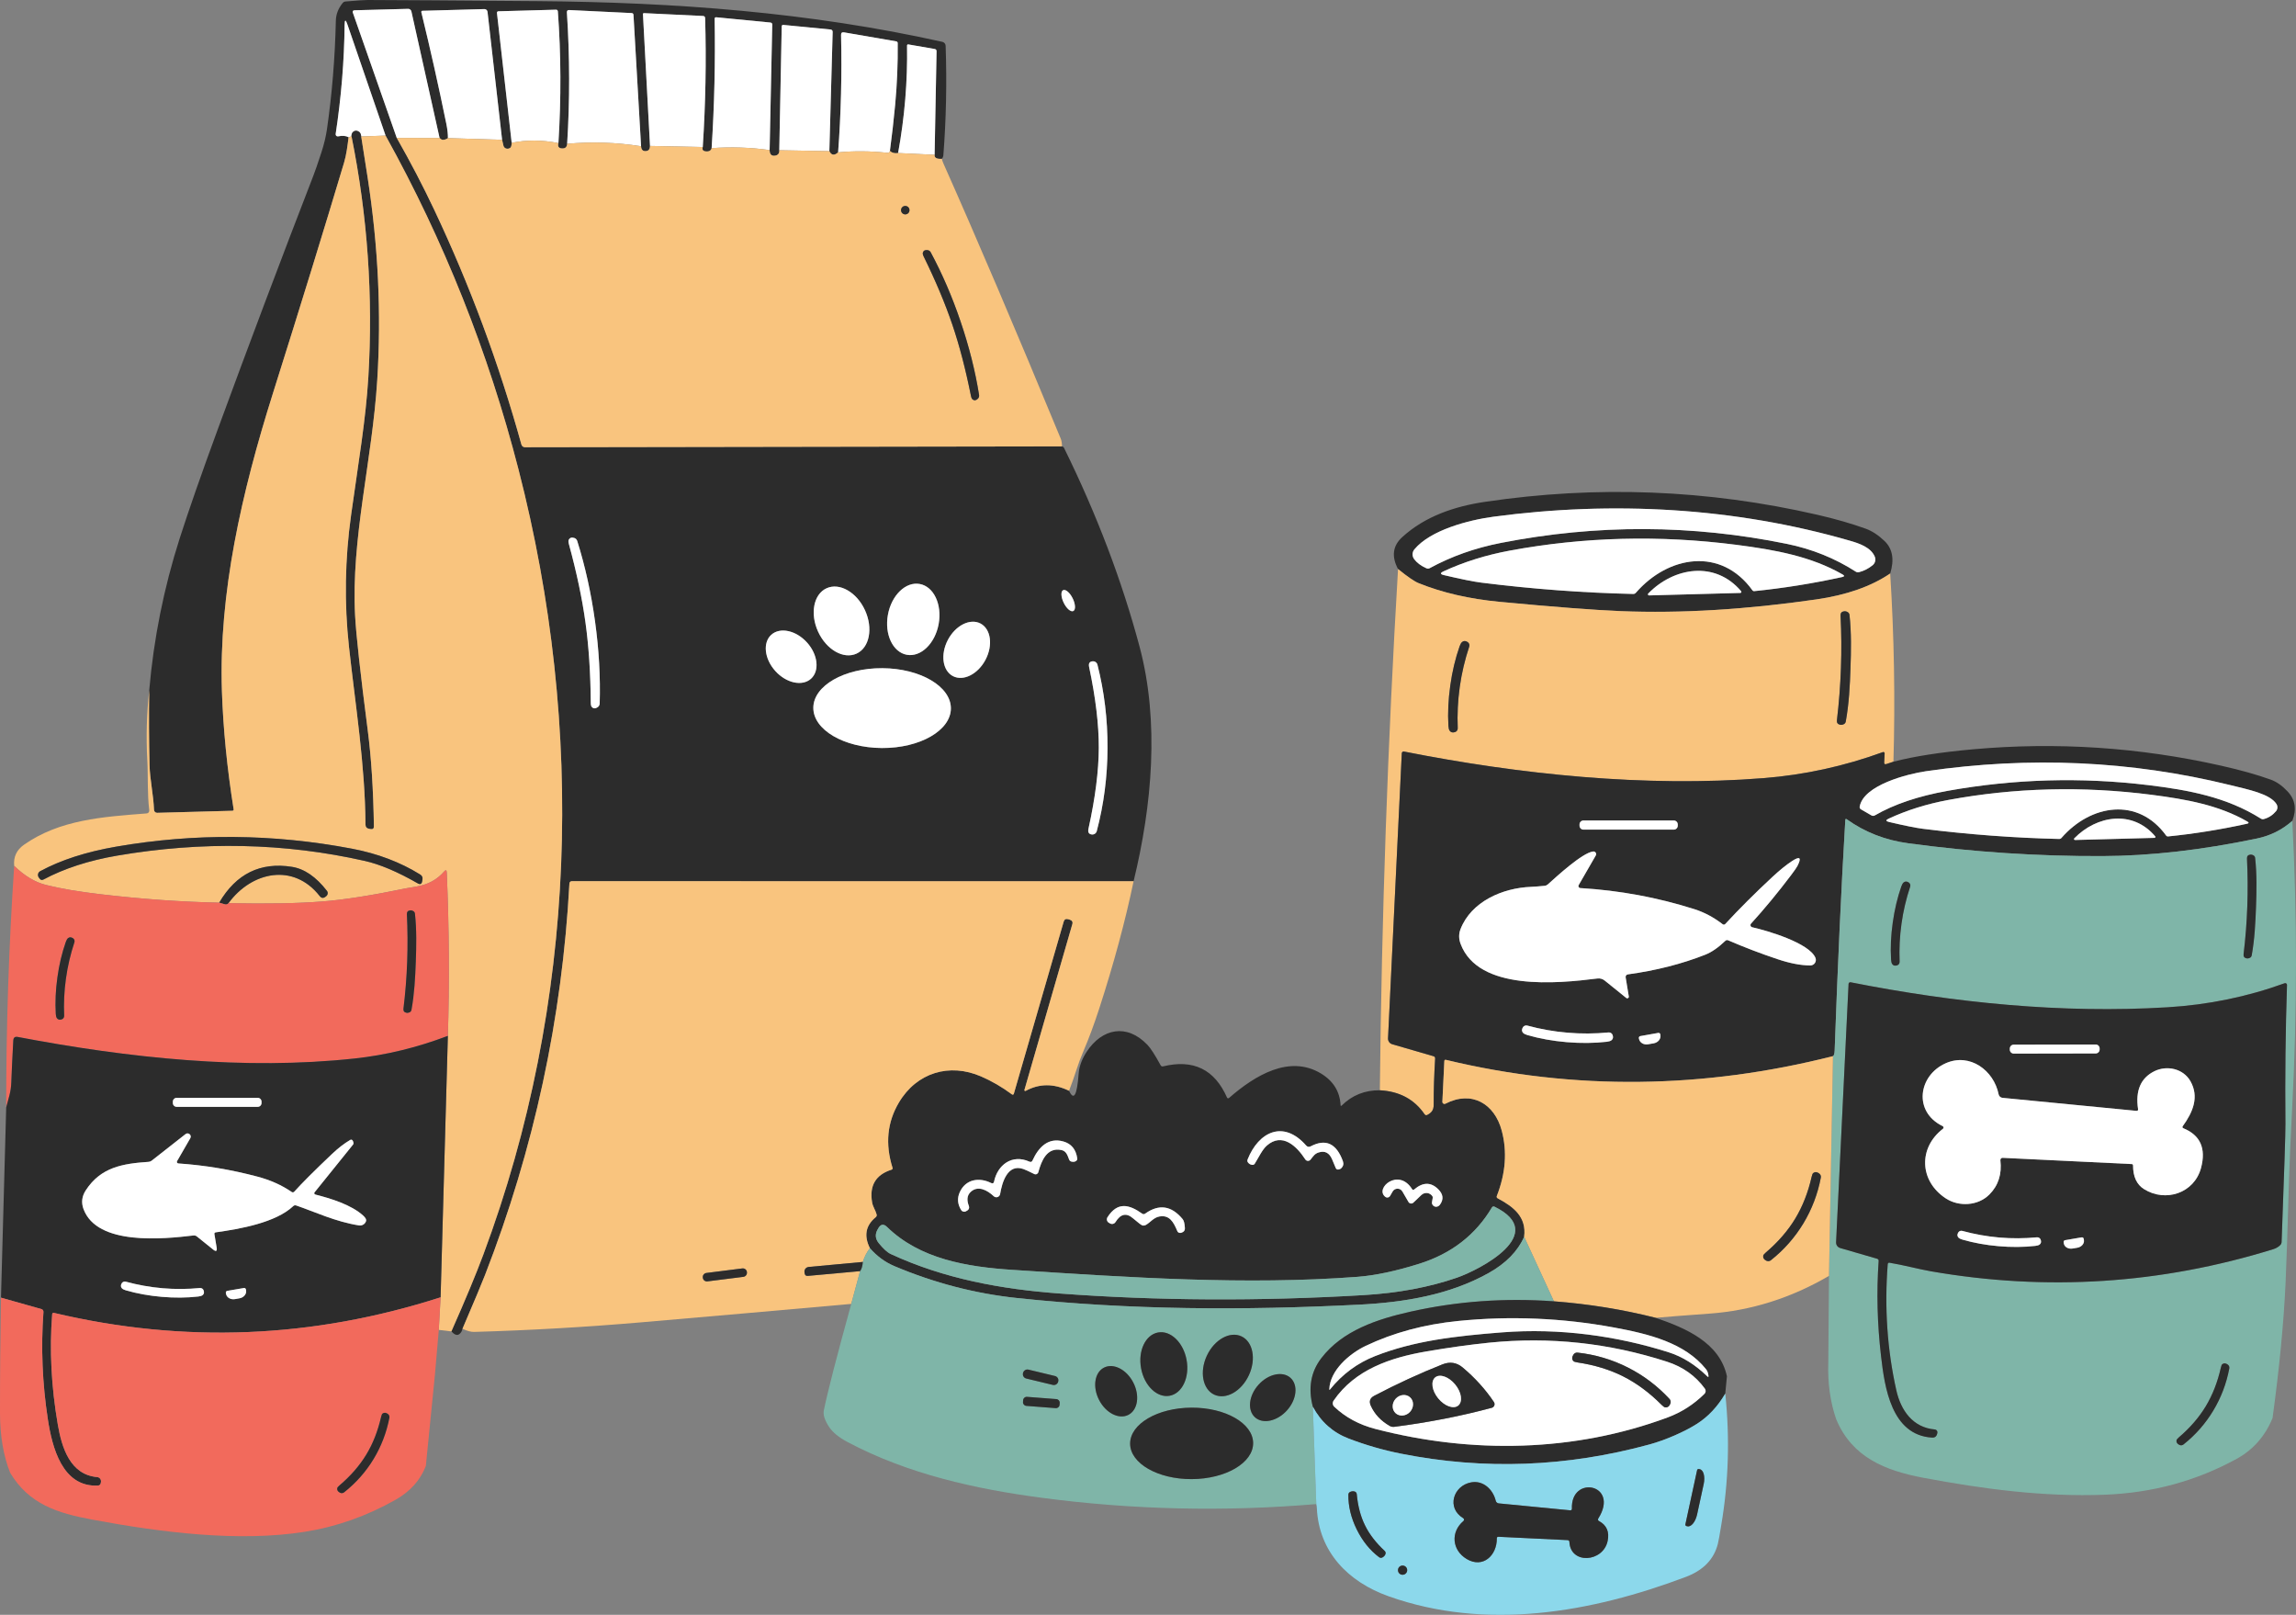 <?xml version="1.0" encoding="utf-8"?>
<!-- Generator: Adobe Illustrator 28.2.0, SVG Export Plug-In . SVG Version: 6.00 Build 0)  -->
<svg version="1.1" id="Layer_1" xmlns="http://www.w3.org/2000/svg" xmlns:xlink="http://www.w3.org/1999/xlink" x="0px" y="0px"
	 viewBox="0 0 647.28 455.12" style="enable-background:new 0 0 647.28 455.12;" xml:space="preserve">
<rect x="0" y="0" width="647.28" height="455.12" fill="#808080" stroke="none"/>
<style type="text/css">
	.st0{fill:#2C2C2C;}
	.st1{fill:#FFFFFF;}
	.st2{fill:#F9C47E;}
	.st3{fill:#7FB5A8;}
	.st4{fill:#F26A5C;}
	.st5{fill:#8CD8EB;}
</style>
<g>
	<path class="st0" d="M265.57,44.76c-1.5,0.1-2.2-0.28-2.09-1.13l0.55-29.16c0.01-0.39-0.18-0.61-0.55-0.67l-7.41-1.28
		c-0.19-0.04-0.37,0.11-0.36,0.31c0.17,10.03-0.67,20.13-2.52,30.3c-0.97,0.15-1.74-0.04-2.31-0.59c0.58-4.32,1.07-8.66,1.48-13.02
		c0.54-5.83,0.78-11.63,0.72-17.39c-0.01-0.23-0.17-0.43-0.4-0.47l-14.73-2.54c-0.57-0.1-0.85,0.14-0.84,0.72
		c0.26,11.23-0.02,22.27-0.83,33.1c-1.07,0.96-1.89,0.85-2.47-0.34l0.93-33.57c0.01-0.43-0.2-0.67-0.63-0.72l-13.26-1.29
		c-0.31-0.03-0.46,0.12-0.47,0.43l-0.69,34.89c0.05,0.92-0.37,1.43-1.26,1.54c-0.96,0.11-1.45-0.41-1.46-1.58l0.74-35.35
		c0.01-0.36-0.17-0.56-0.53-0.6l-15.23-1.48c-0.33-0.03-0.49,0.12-0.48,0.45c0.21,12.14-0.07,24.28-0.85,36.43
		c-0.19,0.71-0.75,1.02-1.69,0.91c-0.77-0.09-1.04-0.5-0.81-1.22c0.79-12.17,1.02-24.27,0.67-36.32c-0.01-0.39-0.21-0.6-0.6-0.62
		l-16.66-0.8c-0.15-0.01-0.28,0.12-0.27,0.27l1.99,37.16c-0.01,0.88-0.37,1.36-1.08,1.44c-0.91,0.11-1.39-0.34-1.44-1.35
		l-2.14-37.01c-0.02-0.34-0.2-0.52-0.53-0.53l-17.58-0.85c-0.47-0.02-0.69,0.2-0.66,0.67c0.82,12.53,0.84,24.87,0.07,37.02
		c-0.05,0.93-0.54,1.37-1.46,1.31c-0.93-0.05-1.27-0.55-1-1.5c0.79-12.63,0.74-25.01-0.16-37.14c-0.02-0.26-0.24-0.47-0.5-0.46
		l-16.28,0.45c-0.24,0.01-0.42,0.21-0.39,0.45l4.15,36.62c-0.02,0.74-0.14,1.2-0.37,1.38c-0.71,0.57-1.75,0.26-1.95-0.58l-0.38-1.65
		l-4.11-36.07c-0.05-0.45-0.44-0.78-0.89-0.77l-17.47,0.48c-0.2,0.01-0.35,0.19-0.3,0.39c2.54,10.41,4.89,20.89,7.04,31.42
		c0.32,1.56,0.47,2.92,0.46,4.07c-0.48,0.34-0.97,0.5-1.46,0.49c-0.17,0-0.33-0.06-0.48-0.18c-0.18-0.13-0.32-0.25-0.41-0.34
		l-7.95-35.68c-0.1-0.43-0.48-0.73-0.92-0.72L99.87,2.9c-0.31,0.01-0.52,0.31-0.42,0.6l12.4,35.37c3.88,6.81,7.4,13.55,10.55,20.22
		c10.05,21.25,18.25,43.32,24.6,66.21c0.12,0.44,0.53,0.75,0.99,0.75l151.4-0.24c0.27,0.05,0.46,0.19,0.57,0.41
		c9.23,18.75,16.33,37.42,21.3,56.03c5.65,21.16,3.53,44.72-1.68,66.12l-158.39-0.02c-0.35,0-0.64,0.28-0.66,0.63
		c-2.05,38.06-9.98,74.84-23.79,110.35c-0.89,2.3-3.01,7.36-6.36,15.17c-0.15,0.7-0.46,1.21-0.94,1.54
		c-0.61,0.41-1.34,0.14-2.19-0.8c3.95-8.91,6.95-16.12,9.01-21.65c26.45-70.9,28.72-148.24,9.91-221.3
		c-8.51-33.06-21-64.42-37.47-94.08L97.96,6.94c-0.52-1.53-0.79-1.48-0.81,0.13c-0.1,10.02-0.94,20.25-2.52,30.7
		c-0.06,0.41,0.31,0.75,0.71,0.66c1.18-0.26,2.16-0.18,2.93,0.25c-0.29,2.36-0.61,4.93-1.26,7.11C91.5,64.22,84.8,85.95,76.9,110.98
		c-8.8,27.92-15.25,56.23-14.34,83.78c0.35,10.55,1.45,21.68,3.31,33.37c0.03,0.19-0.12,0.36-0.31,0.37l-21.26,0.58
		c-0.47,0.01-0.86-0.36-0.88-0.83c-0.17-4.28-1.17-8.67-1.26-12.61c-0.17-7.01-0.2-14.04-0.09-21.08
		c1.26-14.58,4.12-28.85,8.58-42.8c2.5-7.81,6.06-18.01,10.68-30.59c8.9-24.25,17.91-48.15,27.03-71.7
		c0.47-1.19,1.21-3.35,2.23-6.46c0.75-2.29,1.28-4.49,1.59-6.6c1.43-9.96,2.27-20.15,2.5-30.58c0.04-1.79,0.68-3.45,1.92-4.98
		c0.21-0.26,0.47-0.4,0.8-0.43c3.42-0.29,5.51-0.43,6.28-0.42c8.32,0.02,24.26,0.13,47.83,0.32c38.84,0.32,76.75,3.14,114.18,11.48
		c0.51,0.12,0.88,0.57,0.9,1.09c0.36,10.4,0.15,20.69-0.64,30.88c-0.01,0.21-0.07,0.42-0.18,0.61L265.57,44.76 M165.06,175.49
		c0.93,6.71,1.42,14.23,1.49,22.56c0,0.6,0.1,1,0.3,1.21c0.44,0.48,0.99,0.5,1.64,0.06c0.34-0.23,0.56-0.62,0.57-1.03
		c0.23-7.46-0.21-15.19-1.31-23.17c-1.11-7.98-2.78-15.54-5.02-22.66c-0.12-0.39-0.43-0.71-0.82-0.84
		c-0.75-0.24-1.27-0.07-1.57,0.51c-0.13,0.25-0.11,0.66,0.05,1.24C162.58,161.41,164.14,168.78,165.06,175.49 M255.64,184.54
		c3.95,0.73,7.97-3.15,8.98-8.66c1.01-5.51-1.37-10.56-5.32-11.29c-3.95-0.73-7.97,3.15-8.98,8.66
		C249.31,178.77,251.69,183.82,255.64,184.54 M241.48,184.21c3.65-1.67,4.71-7.16,2.37-12.24c-2.33-5.08-7.19-7.84-10.84-6.17
		c-3.65,1.67-4.71,7.16-2.37,12.24C232.98,183.13,237.84,185.89,241.48,184.21 M302.58,172.21c0.7-0.34,0.63-1.93-0.17-3.56
		c-0.79-1.62-2-2.66-2.7-2.32c-0.7,0.34-0.63,1.93,0.17,3.56C300.67,171.51,301.88,172.55,302.58,172.21 M268.64,190.55
		c2.93,1.54,7.05-0.53,9.2-4.62c2.15-4.09,1.51-8.66-1.42-10.2c-2.93-1.54-7.05,0.53-9.2,4.62
		C265.07,184.44,265.71,189.01,268.64,190.55 M228.64,191.29c2.46-2.23,1.95-6.81-1.14-10.22c-3.09-3.42-7.6-4.39-10.06-2.17
		c-2.46,2.23-1.95,6.81,1.14,10.22C221.67,192.54,226.18,193.51,228.64,191.29 M309.77,210.79c-0.03,6.53-1,14.12-2.91,22.78
		c-0.22,0.99,0.1,1.53,0.95,1.62c0.64,0.07,1.23-0.34,1.39-0.96c1.99-7.52,3-15.34,3.03-23.43c0.03-8.09-0.92-15.91-2.84-23.46
		c-0.16-0.62-0.75-1.03-1.39-0.96c-0.85,0.08-1.17,0.61-0.96,1.61C308.88,196.66,309.79,204.26,309.77,210.79 M268.07,199.67
		c0.03-6.21-8.62-11.29-19.33-11.35c-10.71-0.06-19.42,4.94-19.45,11.15c-0.03,6.21,8.62,11.29,19.33,11.35
		C259.33,210.88,268.04,205.88,268.07,199.67L268.07,199.67z"/>
	<path class="st1" d="M123.93,38.89l-12.08-0.02L99.45,3.5c-0.1-0.29,0.11-0.59,0.42-0.6l15.19-0.41c0.44-0.01,0.82,0.29,0.92,0.72
		L123.93,38.89L123.93,38.89z"/>
	<path class="st1" d="M141.55,39.4l-15.27-0.48c0.01-1.15-0.14-2.51-0.46-4.07c-2.15-10.53-4.5-21.01-7.04-31.42
		c-0.05-0.2,0.1-0.38,0.3-0.39l17.47-0.48c0.45-0.01,0.84,0.32,0.89,0.77L141.55,39.4L141.55,39.4z"/>
	<path class="st1" d="M157.43,40.33c-4.59-0.92-8.99-0.95-13.18-0.08L140.1,3.63c-0.03-0.24,0.15-0.44,0.39-0.45l16.28-0.45
		c0.26-0.01,0.48,0.2,0.5,0.46C158.17,15.32,158.22,27.7,157.43,40.33L157.43,40.33z"/>
	<path class="st1" d="M180.73,41.22c-6.89-1.1-13.84-1.33-20.84-0.7c0.77-12.15,0.75-24.49-0.07-37.02
		c-0.03-0.47,0.19-0.69,0.66-0.67l17.58,0.85c0.33,0.01,0.51,0.19,0.53,0.53L180.73,41.22L180.73,41.22z"/>
	<path class="st1" d="M198.12,41.44l-14.87-0.31l-1.99-37.16c-0.01-0.15,0.12-0.28,0.27-0.27l16.66,0.8
		c0.39,0.02,0.59,0.23,0.6,0.62C199.14,17.17,198.91,29.27,198.12,41.44L198.12,41.44z"/>
	<path class="st1" d="M216.97,42.3c-5.37-0.76-10.82-0.94-16.35-0.55c0.78-12.15,1.06-24.29,0.85-36.43
		c-0.01-0.33,0.15-0.48,0.48-0.45l15.23,1.48c0.36,0.04,0.54,0.24,0.53,0.6L216.97,42.3L216.97,42.3z"/>
	<path class="st1" d="M108.7,38.21l-6.87,0.25c-0.06-0.81-0.4-1.32-1.03-1.53c-0.44-0.15-0.84-0.08-1.19,0.19
		c-0.36,0.29-0.53,0.71-0.52,1.26c-0.45,0.23-0.73,0.33-0.82,0.3c-0.77-0.43-1.75-0.51-2.93-0.25c-0.4,0.09-0.77-0.25-0.71-0.66
		c1.58-10.45,2.42-20.68,2.52-30.7c0.02-1.61,0.29-1.66,0.81-0.13L108.7,38.21L108.7,38.21z"/>
	<path class="st1" d="M233.81,42.6l-14.12-0.26l0.69-34.89c0.01-0.31,0.16-0.46,0.47-0.43l13.26,1.29c0.43,0.05,0.64,0.29,0.63,0.72
		L233.81,42.6L233.81,42.6z"/>
	<path class="st1" d="M250.88,42.54c-0.01,0.4-0.33,0.57-0.95,0.5c-4.63-0.49-9.18-0.53-13.65-0.1c0.81-10.83,1.09-21.87,0.83-33.1
		c-0.01-0.58,0.27-0.82,0.84-0.72l14.73,2.54c0.23,0.04,0.39,0.24,0.4,0.47c0.06,5.76-0.18,11.56-0.72,17.39
		C251.95,33.88,251.46,38.22,250.88,42.54L250.88,42.54z"/>
	<path class="st1" d="M263.48,43.63l-10.29-0.5c1.85-10.17,2.69-20.27,2.52-30.3c-0.01-0.2,0.17-0.35,0.36-0.31l7.41,1.28
		c0.37,0.06,0.56,0.28,0.55,0.67L263.48,43.63L263.48,43.63z"/>
	<path class="st0" d="M101.83,38.46c0.61,3.88,1.22,7.73,1.81,11.56c2.99,19.31,3.89,38.35,2.71,57.11
		c-1.43,22.77-7.41,44.62-6.24,66.41c0.29,5.38,1.48,16.22,3.59,32.51c0.97,7.48,1.54,16.42,1.71,26.82
		c0.01,0.65-0.31,0.91-0.94,0.8l-0.4-0.07c-0.69-0.12-1.04-0.53-1.04-1.23c-0.09-16.69-2.87-33.84-4.65-50.08
		c-1.35-12.3-1.15-24.71,0.61-37.24c2.13-15.24,4.12-26.75,4.85-38.74c1.37-22.78-0.21-45.42-4.75-67.93
		c-0.01-0.55,0.16-0.97,0.52-1.26c0.35-0.27,0.75-0.34,1.19-0.19C101.43,37.14,101.77,37.65,101.83,38.46L101.83,38.46z"/>
	<path class="st2" d="M108.7,38.21c16.47,29.66,28.96,61.02,37.47,94.08c18.81,73.06,16.54,150.4-9.91,221.3
		c-2.06,5.53-5.06,12.74-9.01,21.65l-3.55-0.42l0.51-9.19l2.05-73.68c0.47-14.97,0.37-30.31-0.31-46.04
		c-0.03-0.73-0.29-0.82-0.76-0.27c-1.95,2.26-4.52,3.66-7.69,4.2c-2.02,0.35-3.06,0.53-3.13,0.54c-9.51,1.97-17.32,3.2-23.44,3.68
		c-6.93,0.55-15.77,0.71-26.51,0.48c6.53-8.92,18.33-11.42,25.71-2c0.47,0.61,1.02,0.67,1.63,0.2l0.22-0.18
		c0.46-0.36,0.54-1.02,0.19-1.48c-3.06-3.95-6.35-6.21-9.87-6.77c-8.89-1.41-15.73,1.95-20.5,10.09
		c-10.56-0.21-21.62-0.99-33.18-2.34c-6.3-0.73-11.51-1.61-15.62-2.64c-3.1-0.77-6.1-2.56-9-5.39c-0.25-2.5,0.67-4.48,2.76-5.95
		c10.1-7.08,22.15-7.87,34.6-8.83c0.45-0.03,0.77-0.43,0.72-0.88c-0.58-4.62-0.31-9.67-0.55-14.1c-0.36-6.61-0.18-13.18,0.54-19.71
		c-0.11,7.04-0.08,14.07,0.09,21.08c0.09,3.94,1.09,8.33,1.26,12.61c0.02,0.47,0.41,0.84,0.88,0.83l21.26-0.58
		c0.19-0.01,0.34-0.18,0.31-0.37c-1.86-11.69-2.96-22.82-3.31-33.37c-0.91-27.55,5.54-55.86,14.34-83.78
		c7.9-25.03,14.6-46.76,20.11-65.19c0.65-2.18,0.97-4.75,1.26-7.11c0.09,0.03,0.37-0.07,0.82-0.3c4.54,22.51,6.12,45.15,4.75,67.93
		c-0.73,11.99-2.72,23.5-4.85,38.74c-1.76,12.53-1.96,24.94-0.61,37.24c1.78,16.24,4.56,33.39,4.65,50.08c0,0.7,0.35,1.11,1.04,1.23
		l0.4,0.07c0.63,0.11,0.95-0.15,0.94-0.8c-0.17-10.4-0.74-19.34-1.71-26.82c-2.11-16.29-3.3-27.13-3.59-32.51
		c-1.17-21.79,4.81-43.64,6.24-66.41c1.18-18.76,0.28-37.8-2.71-57.11c-0.59-3.83-1.2-7.68-1.81-11.56L108.7,38.21 M119.01,248.38
		l0.09-0.47c0.11-0.63-0.11-1.11-0.65-1.44c-5.59-3.47-11.99-5.9-19.2-7.27c-22.2-4.22-44.37-4.41-66.5-0.58
		c-8.49,1.47-15.62,3.78-21.41,6.91c-0.66,0.36-0.84,1.23-0.37,1.82l0.25,0.33c0.28,0.35,0.62,0.42,1.02,0.21
		c5.87-3.13,12.81-5.38,20.82-6.75c23.97-4.09,47.22-3.59,69.75,1.49c4.31,0.97,9.29,3.08,14.96,6.33
		C118.46,249.36,118.88,249.17,119.01,248.38L119.01,248.38z"/>
	<path class="st2" d="M123.93,38.89c0.09,0.09,0.23,0.21,0.41,0.34c0.15,0.12,0.31,0.18,0.48,0.18c0.49,0.01,0.98-0.15,1.46-0.49
		l15.27,0.48l0.38,1.65c0.2,0.84,1.24,1.15,1.95,0.58c0.23-0.18,0.35-0.64,0.37-1.38c4.19-0.87,8.59-0.84,13.18,0.08
		c-0.27,0.95,0.07,1.45,1,1.5c0.92,0.06,1.41-0.38,1.46-1.31c7-0.63,13.95-0.4,20.84,0.7c0.05,1.01,0.53,1.46,1.44,1.35
		c0.71-0.08,1.07-0.56,1.08-1.44l14.87,0.31c-0.23,0.72,0.04,1.13,0.81,1.22c0.94,0.11,1.5-0.2,1.69-0.91
		c5.53-0.39,10.98-0.21,16.35,0.55c0.01,1.17,0.5,1.69,1.46,1.58c0.89-0.11,1.31-0.62,1.26-1.54l14.12,0.26
		c0.58,1.19,1.4,1.3,2.47,0.34c4.47-0.43,9.02-0.39,13.65,0.1c0.62,0.07,0.94-0.1,0.95-0.5c0.57,0.55,1.34,0.74,2.31,0.59l10.29,0.5
		c-0.11,0.85,0.59,1.23,2.09,1.13c-0.03,0.21,0.09,0.63,0.36,1.24c9.39,21.07,20.43,46.95,33.12,77.66
		c0.23,0.56,0.34,1.28,0.34,2.15l-151.4,0.24c-0.46,0-0.87-0.31-0.99-0.75c-6.35-22.89-14.55-44.96-24.6-66.21
		c-3.15-6.67-6.67-13.41-10.55-20.22L123.93,38.89 M256.4,59.23c0-0.66-0.53-1.19-1.19-1.19s-1.19,0.53-1.19,1.19
		s0.53,1.19,1.19,1.19S256.4,59.89,256.4,59.23 M268.47,91.46c2,5.89,3.75,12.59,5.25,20.09c0.11,0.54,0.27,0.89,0.48,1.04
		c0.48,0.35,0.98,0.28,1.49-0.23c0.27-0.27,0.39-0.65,0.33-1.03c-1.08-6.77-2.82-13.66-5.2-20.66c-2.37-7.01-5.19-13.53-8.44-19.57
		c-0.18-0.33-0.51-0.56-0.89-0.61c-0.72-0.09-1.16,0.15-1.32,0.72c-0.08,0.25,0,0.63,0.25,1.12
		C263.79,79.2,266.47,85.58,268.47,91.46L268.47,91.46z"/>
	<path class="st0" d="M256.4,59.23c0,0.66-0.53,1.19-1.19,1.19s-1.19-0.53-1.19-1.19s0.53-1.19,1.19-1.19S256.4,58.57,256.4,59.23
		L256.4,59.23z"/>
	<path class="st0" d="M270.82,90.67c2.38,7,4.12,13.89,5.2,20.66c0.06,0.38-0.06,0.76-0.33,1.03c-0.51,0.51-1.01,0.58-1.49,0.23
		c-0.21-0.15-0.37-0.5-0.48-1.04c-1.5-7.5-3.25-14.2-5.25-20.09c-2-5.88-4.68-12.26-8.05-19.13c-0.25-0.49-0.33-0.87-0.25-1.12
		c0.16-0.57,0.6-0.81,1.32-0.72c0.38,0.05,0.71,0.28,0.89,0.61C265.63,77.14,268.45,83.66,270.82,90.67L270.82,90.67z"/>
	<path class="st0" d="M532.88,161.63c-5.36,3.64-12.3,6.08-20.83,7.31c-19.84,2.87-38.2,3.97-55.09,3.3
		c-7.47-0.3-18.9-1.18-34.28-2.63c-8.48-0.81-16.07-2.56-22.76-5.26c-1.17-0.47-3.1-1.79-5.79-3.97c-1.89-3.55-1.5-6.55,1.18-9
		c6.45-5.89,14.79-8.67,23.24-9.93c31.54-4.7,62.82-3.49,93.83,3.64c5.02,1.15,9.55,2.46,13.58,3.91c1.8,0.65,3.57,1.81,5.3,3.46
		C533.55,154.64,534.09,157.7,532.88,161.63 M523.2,161.13c0.26,0.16,0.54,0.21,0.84,0.14c1.41-0.35,2.71-1.01,3.9-1.98
		c0.7-0.58,0.94-1.54,0.6-2.38c-1.09-2.66-4.46-3.78-6.97-4.5c-32.47-9.4-66.88-11.28-100.54-6.78c-7.04,0.94-17.76,3.75-22.29,9.2
		c-0.65,0.78-0.68,1.9-0.09,2.72c0.77,1.05,1.94,1.93,3.5,2.62c0.31,0.13,0.61,0.12,0.91-0.04c6.09-3.32,12.8-5.7,20.14-7.13
		c26.95-5.27,53.79-5.18,80.53,0.28C510.84,154.73,517.33,157.35,523.2,161.13 M519.34,162.63c0.67-0.15,0.7-0.39,0.11-0.73
		c-8.85-5.09-19.05-6.95-29.93-8.35c-21.7-2.79-43.01-2.24-63.93,1.64c-6.73,1.25-12.95,3.2-18.66,5.85
		c-0.97,0.45-0.93,0.8,0.11,1.04c4.88,1.15,8.41,1.86,10.59,2.13c14.46,1.81,28.72,2.87,42.79,3.19c0.31,0.01,0.57-0.11,0.77-0.35
		c9.16-10.52,24.03-12.9,32.84-0.69c0.12,0.17,0.33,0.26,0.53,0.24C502.78,165.77,511.04,164.45,519.34,162.63 M490.64,167.11
		c0.25-0.01,0.37-0.3,0.21-0.49c-7.32-8.64-18.94-6.78-26.19,0.66c-0.19,0.2-0.04,0.54,0.24,0.53L490.64,167.11L490.64,167.11z"/>
	<path class="st1" d="M523.2,161.13c-5.87-3.78-12.36-6.4-19.47-7.85c-26.74-5.46-53.58-5.55-80.53-0.28
		c-7.34,1.43-14.05,3.81-20.14,7.13c-0.3,0.16-0.6,0.17-0.91,0.04c-1.56-0.69-2.73-1.57-3.5-2.62c-0.59-0.82-0.56-1.94,0.09-2.72
		c4.53-5.45,15.25-8.26,22.29-9.2c33.66-4.5,68.07-2.62,100.54,6.78c2.51,0.72,5.88,1.84,6.97,4.5c0.34,0.84,0.1,1.8-0.6,2.38
		c-1.19,0.97-2.49,1.63-3.9,1.98C523.74,161.34,523.46,161.29,523.2,161.13L523.2,161.13z"/>
	<path class="st1" d="M165.06,175.49c-0.92-6.71-2.48-14.08-4.67-22.12c-0.16-0.58-0.18-0.99-0.05-1.24
		c0.3-0.58,0.82-0.75,1.57-0.51c0.39,0.13,0.7,0.45,0.82,0.84c2.24,7.12,3.91,14.68,5.02,22.66c1.1,7.98,1.54,15.71,1.31,23.17
		c-0.01,0.41-0.23,0.8-0.57,1.03c-0.65,0.44-1.2,0.42-1.64-0.06c-0.2-0.21-0.3-0.61-0.3-1.21
		C166.48,189.72,165.99,182.2,165.06,175.49L165.06,175.49z"/>
	<path class="st1" d="M519.34,162.63c-8.3,1.82-16.56,3.14-24.78,3.97c-0.2,0.02-0.41-0.07-0.53-0.24
		c-8.81-12.21-23.68-9.83-32.84,0.69c-0.2,0.24-0.46,0.36-0.77,0.35c-14.07-0.32-28.33-1.38-42.79-3.19
		c-2.18-0.27-5.71-0.98-10.59-2.13c-1.04-0.24-1.08-0.59-0.11-1.04c5.71-2.65,11.93-4.6,18.66-5.85
		c20.92-3.88,42.23-4.43,63.93-1.64c10.88,1.4,21.08,3.26,29.93,8.35C520.04,162.24,520.01,162.48,519.34,162.63L519.34,162.63z"/>
	<path class="st2" d="M532.88,161.63c1.11,17.79,1.42,35.48,0.91,53.05l-2,0.66c-0.43,0.15-0.63-0.01-0.61-0.46l0.13-2.56
		c0.01-0.25-0.24-0.44-0.48-0.35c-10.93,3.98-22.14,6.43-33.65,7.34c-33.46,2.65-68.84-1.06-101.39-7.5
		c-0.3-0.06-0.58,0.16-0.6,0.47l-3.88,80.36c-0.04,0.76,0.45,1.45,1.18,1.66l11.61,3.37c0.35,0.1,0.52,0.33,0.49,0.7
		c-0.28,4.57-0.42,8.9-0.41,13.01c0.01,1.5-0.61,2.22-1.77,2.84c-0.33,0.18-0.61,0.11-0.82-0.2c-2.87-4.19-7.07-6.44-12.59-6.74
		c0.51-49.01,2.22-97.98,5.13-146.9c2.69,2.18,4.62,3.5,5.79,3.97c6.69,2.7,14.28,4.45,22.76,5.26c15.38,1.45,26.81,2.33,34.28,2.63
		c16.89,0.67,35.25-0.43,55.09-3.3C520.58,167.71,527.52,165.27,532.88,161.63 M518.99,188.26c-0.17,4.94-0.55,9.85-1.13,14.73
		c-0.09,0.71,0.22,1.13,0.91,1.27c0.34,0.07,0.68,0.01,1.03-0.16c0.29-0.14,0.49-0.42,0.55-0.74c0.91-5.01,1.17-10.14,1.33-15.01
		c0.17-4.86,0.28-10-0.28-15.06c-0.04-0.32-0.22-0.61-0.5-0.77c-0.33-0.2-0.67-0.28-1.02-0.24c-0.7,0.1-1.03,0.5-1,1.21
		C519.13,178.4,519.17,183.33,518.99,188.26 M408.86,193.21c-0.56,3.96-0.74,7.74-0.53,11.36c0.04,0.62,0.15,1.07,0.34,1.35
		c0.33,0.49,0.84,0.63,1.53,0.41c0.47-0.15,0.78-0.6,0.76-1.09c-0.16-3.93,0.03-7.81,0.57-11.65c0.54-3.85,1.43-7.63,2.67-11.36
		c0.15-0.47-0.02-0.98-0.43-1.26c-0.6-0.4-1.12-0.41-1.58-0.03c-0.26,0.22-0.49,0.62-0.7,1.2
		C410.29,185.56,409.41,189.25,408.86,193.21L408.86,193.21z"/>
	<path class="st1" d="M490.64,167.11l-25.74,0.7c-0.28,0.01-0.43-0.33-0.24-0.53c7.25-7.44,18.87-9.3,26.19-0.66
		C491.01,166.81,490.89,167.1,490.64,167.11L490.64,167.11z"/>
	<path class="st1" d="M255.64,184.54c-3.95-0.72-6.33-5.77-5.32-11.29c1.01-5.51,5.03-9.39,8.98-8.66
		c3.95,0.72,6.33,5.77,5.32,11.29C263.61,181.39,259.59,185.27,255.64,184.54L255.64,184.54z"/>
	<path class="st1" d="M241.48,184.21c-3.64,1.68-8.5-1.08-10.84-6.17c-2.34-5.08-1.28-10.57,2.37-12.24
		c3.64-1.68,8.5,1.08,10.84,6.17C246.19,177.05,245.13,182.54,241.48,184.21L241.48,184.21z"/>
	<path class="st1" d="M302.58,172.21c-0.7,0.34-1.91-0.7-2.7-2.32c-0.79-1.63-0.86-3.22-0.17-3.56c0.7-0.34,1.91,0.7,2.7,2.32
		C303.21,170.28,303.28,171.87,302.58,172.21L302.58,172.21z"/>
	<path class="st0" d="M521.68,188.35c-0.16,4.87-0.42,10-1.33,15.01c-0.06,0.32-0.26,0.6-0.55,0.74c-0.35,0.17-0.69,0.23-1.03,0.16
		c-0.69-0.14-1-0.56-0.91-1.27c0.58-4.88,0.96-9.79,1.13-14.73c0.18-4.93,0.14-9.86-0.11-14.77c-0.03-0.71,0.3-1.11,1-1.21
		c0.35-0.04,0.69,0.04,1.02,0.24c0.28,0.16,0.46,0.45,0.5,0.77C521.96,178.35,521.85,183.49,521.68,188.35L521.68,188.35z"/>
	<path class="st1" d="M268.64,190.55c-2.93-1.54-3.57-6.11-1.42-10.2c2.15-4.09,6.27-6.16,9.2-4.62c2.93,1.54,3.57,6.11,1.42,10.2
		C275.69,190.02,271.57,192.09,268.64,190.55L268.64,190.55z"/>
	<path class="st1" d="M228.64,191.29c-2.46,2.22-6.97,1.25-10.06-2.17c-3.09-3.42-3.6-8-1.14-10.22c2.46-2.22,6.97-1.25,10.06,2.17
		C230.59,184.48,231.1,189.06,228.64,191.29L228.64,191.29z"/>
	<path class="st0" d="M411.53,193.59c-0.54,3.84-0.73,7.72-0.57,11.65c0.02,0.49-0.29,0.94-0.76,1.09c-0.69,0.22-1.2,0.08-1.53-0.41
		c-0.19-0.28-0.3-0.73-0.34-1.35c-0.21-3.62-0.03-7.4,0.53-11.36c0.55-3.96,1.43-7.65,2.63-11.07c0.21-0.58,0.44-0.98,0.7-1.2
		c0.46-0.38,0.98-0.37,1.58,0.03c0.41,0.28,0.58,0.79,0.43,1.26C412.96,185.96,412.07,189.74,411.53,193.59L411.53,193.59z"/>
	<path class="st1" d="M312.23,210.8c-0.03,8.09-1.04,15.91-3.03,23.43c-0.16,0.62-0.75,1.03-1.39,0.96
		c-0.85-0.09-1.17-0.63-0.95-1.62c1.91-8.66,2.88-16.25,2.91-22.78c0.02-6.53-0.89-14.13-2.73-22.8c-0.21-1,0.11-1.53,0.96-1.61
		c0.64-0.07,1.23,0.34,1.39,0.96C311.31,194.89,312.26,202.71,312.23,210.8L312.23,210.8z"/>
	<path class="st1" d="M268.07,199.67c-0.03,6.21-8.74,11.21-19.45,11.15c-10.71-0.06-19.36-5.14-19.33-11.35
		c0.03-6.21,8.74-11.21,19.45-11.15C259.45,188.38,268.1,193.46,268.07,199.67L268.07,199.67z"/>
	<path class="st0" d="M646.24,231.35c-2.86,2.53-6.19,4.19-10,4.98c-15.53,3.25-30.05,4.9-43.54,4.95
		c-18.15,0.07-36.36-1.13-54.65-3.6c-6.52-0.87-12.32-3.13-17.4-6.77c-0.27-0.19-0.41-0.12-0.43,0.21
		c-1.13,18.99-2.13,40.63-3,64.92c-0.03,0.9-0.19,1.44-0.47,1.62c-36.21,9.18-72.83,9.8-109.1,1.05c-0.3-0.07-0.46,0.05-0.47,0.36
		l-0.55,11.45c-0.02,0.45,0.44,0.75,0.84,0.55c7.48-3.85,13.87,0.02,15.89,7.57c1.57,5.89,1.12,12.03-1.37,18.4
		c-0.13,0.31-0.04,0.55,0.26,0.71c4.39,2.33,8.17,5.21,7.43,10.82c-1.81,4.09-5.15,7.5-10,10.21c-10.99,6.15-23.66,8.27-36.49,8.92
		c-32.55,1.65-64.6,1.53-96.5-1.87c-11.81-1.25-23.33-4.25-34.55-8.99c-2.61-1.1-4.91-2.79-6.9-5.06c-1.74-3.49-1.2-6.4,1.63-8.72
		c0.26-0.21,0.35-0.48,0.26-0.8c-0.3-1.17-1.06-2.14-1.27-3.41c-0.8-4.71,1.02-7.77,5.45-9.18c0.29-0.09,0.39-0.28,0.3-0.57
		c-2.1-6.7-1.49-12.83,1.82-18.39c5.01-8.42,14.23-11.2,23.15-7.33c3.03,1.31,5.93,3,8.72,5.07c0.18,0.14,0.45,0.05,0.51-0.17
		l14.06-48.52c0.18-0.63,0.59-0.87,1.23-0.7c0.23,0.06,0.36,0.09,0.37,0.1c0.75,0.22,1.03,0.65,0.84,1.29l-13.51,46.74
		c-0.06,0.2,0.17,0.37,0.36,0.26c3.85-2.1,7.92-2.11,12.22-0.03c1.35,2.9,2.25,1.32,2.7-4.75c0.16-2.11,0.93-4.21,2.31-6.3
		c4.25-6.43,11.2-8.06,17.1-1.88c0.89,0.93,2.12,2.84,3.7,5.73c0.16,0.29,0.4,0.4,0.72,0.32c8.52-2.07,14.52,0.87,18.01,8.81
		c0.09,0.21,0.37,0.27,0.54,0.12c7.38-6.45,17.08-12.25,25.92-6.93c3.49,2.11,5.34,5.08,5.55,8.92c0.01,0.27,0.12,0.31,0.32,0.12
		c2.94-2.91,6.52-4.34,10.75-4.3c5.52,0.3,9.72,2.55,12.59,6.74c0.21,0.31,0.49,0.38,0.82,0.2c1.16-0.62,1.78-1.34,1.77-2.84
		c-0.01-4.11,0.13-8.44,0.41-13.01c0.03-0.37-0.14-0.6-0.49-0.7l-11.61-3.37c-0.73-0.21-1.22-0.9-1.18-1.66l3.88-80.36
		c0.02-0.31,0.3-0.53,0.6-0.47c32.55,6.44,67.93,10.15,101.39,7.5c11.51-0.91,22.72-3.36,33.65-7.34c0.24-0.09,0.49,0.1,0.48,0.35
		l-0.13,2.56c-0.02,0.45,0.18,0.61,0.61,0.46l2-0.66c5.75-1.51,13.24-2.67,22.46-3.5c23.56-2.11,46.86-0.57,69.91,4.62
		c5.57,1.25,10.24,2.57,14.02,3.94c1.63,0.59,3.21,1.7,4.72,3.31C647.07,225.36,647.51,228.13,646.24,231.35 M605.76,221.29
		c11.22,1.37,21.95,3.34,31.6,9.42c0.27,0.17,0.56,0.22,0.87,0.13c1.35-0.37,2.49-1.11,3.42-2.22c0.47-0.57,0.52-1.37,0.13-2
		c-1.83-2.9-7.9-4.08-13.08-5.36c-27.89-6.86-56.47-8.16-85.74-3.9c-5.19,0.76-17.58,3.9-18.68,9.95c-0.07,0.35,0.06,0.62,0.37,0.8
		l2.92,1.69c0.33,0.19,0.67,0.19,1,0c5.36-3.11,12.19-5.42,20.48-6.91C567.85,219.52,586.75,218.98,605.76,221.29 M633.43,232.17
		c0.6-0.13,0.63-0.35,0.1-0.65c-7.95-4.58-17.11-6.25-26.89-7.51c-19.5-2.51-38.64-2.02-57.44,1.46
		c-6.05,1.13-11.64,2.88-16.76,5.26c-0.87,0.4-0.84,0.71,0.1,0.93c4.38,1.03,7.55,1.67,9.51,1.92c12.99,1.62,25.81,2.58,38.44,2.87
		c0.28,0.01,0.52-0.1,0.7-0.32c8.23-9.44,21.59-11.58,29.5-0.61c0.11,0.15,0.29,0.23,0.48,0.22
		C618.55,235,625.97,233.81,633.43,232.17 M607.41,236.14c0.21-0.01,0.32-0.27,0.18-0.43c-6.37-7.53-16.5-5.91-22.82,0.57
		c-0.17,0.17-0.03,0.47,0.21,0.46L607.41,236.14 M472.99,232.36c0-0.62-0.5-1.12-1.12-1.12h-25.46c-0.62,0-1.12,0.5-1.12,1.12v0.34
		c0,0.62,0.5,1.12,1.12,1.12h25.46c0.62,0,1.12-0.5,1.12-1.12V232.36 M493.65,260.31c3.86-4.25,7.64-8.83,11.33-13.72
		c0.95-1.27,1.53-2.1,1.73-2.49c1.25-2.43,0.73-2.89-1.54-1.4c-1.65,1.09-3.5,2.59-5.56,4.51c-4.91,4.57-9.33,8.98-13.24,13.22
		c-0.19,0.2-0.5,0.23-0.71,0.06c-2.51-1.94-5.17-3.36-7.97-4.25c-10.41-3.31-21.13-5.29-32.18-5.95c-0.41-0.02-0.66-0.48-0.45-0.84
		l4.82-8.35c0.31-0.53-0.12-1.19-0.74-1.12c-3.06,0.35-10.3,7.05-12.8,9.29c-0.25,0.22-0.55,0.35-0.88,0.38
		c-1.61,0.16-2.9,0.26-3.87,0.3c-8.02,0.31-16.83,4.15-19.85,11.92c-0.51,1.33-0.51,2.71,0.02,4.13
		c4.99,13.4,27.35,11.19,38.55,9.78c0.79-0.1,1.49,0.1,2.11,0.6l6.06,4.89c0.32,0.25,0.78-0.02,0.71-0.42l-0.89-5.39
		c-0.07-0.4,0.21-0.79,0.61-0.84c7.91-1.08,15.18-2.93,21.81-5.54c1.81-0.71,3.7-2.02,5.67-3.91c0.24-0.23,0.51-0.28,0.82-0.15
		c4.49,1.94,9.12,3.71,13.91,5.31c3.48,1.17,6.56,1.76,9.24,1.77c1.11,0,1.87-1.13,1.44-2.16c-1.76-4.16-13.39-7.61-17.83-8.61
		C493.51,261.23,493.33,260.66,493.65,260.31 M441.7,293.72c3.95,0.33,7.7,0.3,11.27-0.11c0.61-0.07,1.05-0.21,1.31-0.41
		c0.47-0.35,0.58-0.87,0.33-1.53c-0.18-0.46-0.64-0.74-1.13-0.69c-3.87,0.37-7.72,0.4-11.55,0.07c-3.83-0.32-7.63-0.99-11.38-2.01
		c-0.47-0.12-0.97,0.08-1.22,0.49c-0.37,0.62-0.35,1.14,0.05,1.57c0.23,0.24,0.64,0.45,1.23,0.63
		C434.06,292.72,437.76,293.39,441.7,293.72 M467.49,291.11l-5.06,0.9c-0.28,0.05-0.46,0.31-0.41,0.58l0.04,0.19
		c0.19,1.07,1.33,1.76,2.56,1.54l1.61-0.28c1.22-0.22,2.06-1.27,1.87-2.34l-0.03-0.19C468.02,291.24,467.76,291.06,467.49,291.11
		 M369.5,323.08c-0.49,0.25-0.91,0.17-1.28-0.24c-6.44-7.33-13.41-3.82-16.5,3.93c-0.13,0.33-0.09,0.63,0.14,0.9
		c0.3,0.36,0.67,0.57,1.12,0.63c0.34,0.05,0.6-0.07,0.78-0.36c1.02-1.63,2.08-3.93,3.38-5.07c4.3-3.77,8.38,0.09,10.84,3.89
		c0.33,0.52,1.08,0.56,1.47,0.08c0.83-1.03,1.17-1.67,2.29-2.03c1.75-0.57,3.02,0.09,3.81,1.96c0.47,1.11,0.8,1.92,1.01,2.41
		c0.17,0.37,0.45,0.51,0.84,0.42c0.31-0.07,0.53-0.17,0.68-0.3c0.61-0.58,0.78-1.25,0.51-2.02
		C376.77,322.25,373.74,320.85,369.5,323.08 M280.24,333.01c-0.11,0.49-0.38,0.62-0.83,0.4c-3.39-1.69-7.17-1.05-8.82,2.55
		c-0.79,1.72-0.66,3.42,0.39,5.09c0.28,0.45,0.88,0.6,1.34,0.33l0.4-0.23c0.43-0.25,0.61-0.77,0.43-1.24
		c-0.67-1.71-0.51-3.03,0.5-3.98c2.04-1.92,4.67-0.51,6.5,1.21c0.63,0.59,1.65,0.24,1.8-0.61c0.55-3.28,2.09-8.63,6.54-7.06
		c0.64,0.23,1.66,0.7,3.07,1.41c0.46,0.24,1.02-0.01,1.16-0.51c0.88-3.21,2.4-7.08,6.49-6.25c1.33,0.27,1.7,1.35,2.18,2.66
		c0.13,0.33,0.36,0.54,0.7,0.61c0.53,0.11,0.95,0.05,1.27-0.18c0.27-0.19,0.38-0.44,0.33-0.77c-0.37-2.52-1.67-4.1-3.9-4.73
		c-4.24-1.21-6.98,1.55-8.71,5.35c-0.18,0.4-0.47,0.51-0.87,0.33C285.27,325.18,281.21,328.35,280.24,333.01 M398.09,335.14
		c-3.81-6.11-10.62-0.23-7.56,2.17c0.44,0.35,1.09,0.22,1.37-0.27l0.71-1.23c0.61-1.06,2.14-1.06,2.75,0l1.7,2.93
		c0.29,0.51,0.98,0.61,1.4,0.2l2.25-2.14c0.96-0.92,2.52-0.7,3.17,0.45c0.07,0.13,0.02,0.62-0.17,1.48c-0.07,0.35,0,0.66,0.23,0.93
		c0.54,0.67,1.49,0.57,2-0.13c1.11-1.51,0.94-2.97-0.51-4.4c-2.05-2.01-4.3-1.98-6.75,0.1C398.45,335.43,398.25,335.4,398.09,335.14
		 M322,342.05c-3.63-2.57-6.92-3.47-9.78,1.01c-0.34,0.53-0.17,1.23,0.37,1.55l0.35,0.2c0.54,0.31,1.22,0.13,1.54-0.39
		c1.43-2.31,3.06-2.66,4.91-1.07c1.55,1.33,2.47,2.02,2.76,2.05c0.34,0.04,0.66-0.03,0.95-0.2c1.18-0.67,2.14-2.05,3.74-2.34
		c2.88-0.53,4.01,1.61,5.06,4.1c0.13,0.32,0.38,0.49,0.73,0.52c0.28,0.02,0.57-0.07,0.88-0.26c0.39-0.24,0.56-0.61,0.53-1.12
		c-0.07-1.24-0.27-2.07-0.62-2.49c-3.15-3.83-6.68-4.35-10.59-1.56C322.56,342.24,322.28,342.24,322,342.05 M247.62,346.15
		l-0.2,0.35c-0.77,1.35-0.67,2.63,0.3,3.84c1.3,1.61,2.43,2.64,3.4,3.09c15.1,7.01,31.33,9.92,47.37,11.11
		c27.77,2.07,56.41,2.22,85.93,0.47c9.74-0.58,18.51-2.22,26.31-4.91c6.32-2.19,26.19-12.36,10.62-20
		c-0.33-0.15-0.58-0.08-0.77,0.23c-4.58,7.71-11.41,13-20.49,15.85c-6.61,2.07-12.41,3.3-17.4,3.68
		c-31.53,2.37-63.64,0.22-97.17-1.96c-12.95-0.84-26.15-3.04-35.44-12.09C249.12,344.87,248.3,344.98,247.62,346.15L247.62,346.15z"
		/>
	<path class="st1" d="M637.36,230.71c-9.65-6.08-20.38-8.05-31.6-9.42c-19.01-2.31-37.91-1.77-56.71,1.6
		c-8.29,1.49-15.12,3.8-20.48,6.91c-0.33,0.19-0.67,0.19-1,0l-2.92-1.69c-0.31-0.18-0.44-0.45-0.37-0.8
		c1.1-6.05,13.49-9.19,18.68-9.95c29.27-4.26,57.85-2.96,85.74,3.9c5.18,1.28,11.25,2.46,13.08,5.36c0.39,0.63,0.34,1.43-0.13,2
		c-0.93,1.11-2.07,1.85-3.42,2.22C637.92,230.93,637.63,230.88,637.36,230.71L637.36,230.71z"/>
	<path class="st1" d="M633.43,232.17c-7.46,1.64-14.88,2.83-22.26,3.57c-0.19,0.01-0.37-0.07-0.48-0.22
		c-7.91-10.97-21.27-8.83-29.5,0.61c-0.18,0.22-0.42,0.33-0.7,0.32c-12.63-0.29-25.45-1.25-38.44-2.87
		c-1.96-0.25-5.13-0.89-9.51-1.92c-0.94-0.22-0.97-0.53-0.1-0.93c5.12-2.38,10.71-4.13,16.76-5.26c18.8-3.48,37.94-3.97,57.44-1.46
		c9.78,1.26,18.94,2.93,26.89,7.51C634.06,231.82,634.03,232.04,633.43,232.17L633.43,232.17z"/>
	<path class="st3" d="M646.24,231.35c1.39,27.01,1.38,53.9-0.03,80.69c-0.44,8.4-0.73,15.06-0.88,19.97
		c-0.44,14.98-0.77,24.84-0.99,29.58c-0.53,11.39-1.76,24.08-3.67,38.08c-2.1,5.11-5.48,8.94-10.13,11.49
		c-11.33,6.22-23.71,9.59-37.12,10.11c-17.17,0.66-34.26-1.59-51.23-4.78c-10.7-2.02-20.04-5.73-24.53-16.48
		c-1.7-4.89-2.44-10.3-2.23-16.23l0.19-24.19l1.13-61.93c0.28-0.18,0.44-0.72,0.47-1.62c0.87-24.29,1.87-45.93,3-64.92
		c0.02-0.33,0.16-0.4,0.43-0.21c5.08,3.64,10.88,5.9,17.4,6.77c18.29,2.47,36.5,3.67,54.65,3.6c13.49-0.05,28.01-1.7,43.54-4.95
		C640.05,235.54,643.38,233.88,646.24,231.35 M633.55,255.47c-0.16,4.51-0.51,9-1.05,13.47c-0.07,0.64,0.21,1.03,0.84,1.16
		c0.31,0.06,0.62,0.01,0.94-0.15c0.27-0.13,0.45-0.38,0.51-0.67c0.83-4.58,1.06-9.27,1.22-13.72c0.16-4.45,0.26-9.14-0.25-13.77
		c-0.03-0.3-0.2-0.56-0.46-0.71c-0.3-0.18-0.61-0.25-0.93-0.21c-0.64,0.08-0.94,0.45-0.91,1.1
		C633.68,246.46,633.71,250.96,633.55,255.47 M533.6,260c-0.52,3.64-0.68,7.12-0.48,10.45c0.03,0.57,0.14,0.98,0.31,1.24
		c0.3,0.46,0.77,0.58,1.41,0.38c0.43-0.14,0.71-0.55,0.69-1.01c-0.14-3.61,0.03-7.18,0.53-10.72c0.49-3.53,1.31-7.02,2.45-10.45
		c0.14-0.43-0.02-0.9-0.39-1.16c-0.55-0.37-1.04-0.37-1.46-0.02c-0.24,0.2-0.45,0.57-0.64,1.1
		C534.92,252.96,534.11,256.35,533.6,260 M532.72,355.89c3.81,0.62,8.3,1.83,11.6,2.4c32.67,5.68,64.87,3.6,96.6-6.24
		c0.77-0.24,1.42-0.63,1.94-1.16c0.22-0.23,0.35-0.54,0.36-0.86c0.74-19.74,1.1-30.82,1.08-33.25c-0.13-13.28,0.02-26.34,0.44-39.19
		c0.01-0.35-0.33-0.6-0.66-0.48c-10.56,3.83-21.57,6.09-33.03,6.78c-29.68,1.81-59.97-1.24-89.34-7.05
		c-0.29-0.05-0.55,0.16-0.57,0.45l-3.52,72.81c-0.04,0.76,0.45,1.44,1.18,1.65l10.36,3c0.33,0.09,0.49,0.31,0.46,0.66
		c-0.61,8.74-0.39,17.68,0.68,26.83c1.01,8.7,2.88,22.22,14.37,22.93c0.77,0.05,1.25-0.3,1.44-1.06c0.04-0.17,0.06-0.25,0.06-0.26
		c0.11-0.47-0.22-0.93-0.69-0.97c-6.22-0.53-9.59-5.35-10.87-11.02c-2.57-11.46-3.38-23.31-2.43-35.55
		C532.21,355.98,532.39,355.84,532.72,355.89 M621.87,396.29c-1.9,3.16-4.43,6.09-7.6,8.8c-0.42,0.36-0.65,0.65-0.68,0.84
		c-0.09,0.57,0.18,1,0.82,1.3c0.37,0.19,0.82,0.14,1.15-0.12c3.4-2.7,6.2-5.89,8.4-9.55c2.21-3.67,3.71-7.63,4.52-11.9
		c0.07-0.41-0.09-0.83-0.43-1.07c-0.57-0.42-1.08-0.46-1.54-0.12c-0.16,0.12-0.3,0.45-0.42,1
		C625.17,389.53,623.76,393.14,621.87,396.29L621.87,396.29z"/>
	<path class="st1" d="M607.41,236.14l-22.43,0.6c-0.24,0.01-0.38-0.29-0.21-0.46c6.32-6.48,16.45-8.1,22.82-0.57
		C607.73,235.87,607.62,236.13,607.41,236.14L607.41,236.14z"/>
	<path class="st1" d="M472.99,232.7c0,0.62-0.5,1.12-1.12,1.12h-25.46c-0.62,0-1.12-0.5-1.12-1.12v-0.34c0-0.62,0.5-1.12,1.12-1.12
		h25.46c0.62,0,1.12,0.5,1.12,1.12V232.7L472.99,232.7z"/>
	<path class="st0" d="M117.77,248.96c-5.67-3.25-10.65-5.36-14.96-6.33c-22.53-5.08-45.78-5.58-69.75-1.49
		c-8.01,1.37-14.95,3.62-20.82,6.75c-0.4,0.21-0.74,0.14-1.02-0.21l-0.25-0.33c-0.47-0.59-0.29-1.46,0.37-1.82
		c5.79-3.13,12.92-5.44,21.41-6.91c22.13-3.83,44.3-3.64,66.5,0.58c7.21,1.37,13.61,3.8,19.2,7.27c0.54,0.33,0.76,0.81,0.65,1.44
		l-0.09,0.47C118.88,249.17,118.46,249.36,117.77,248.96L117.77,248.96z"/>
	<path class="st1" d="M493.65,260.31c-0.32,0.35-0.14,0.92,0.32,1.02c4.44,1,16.07,4.45,17.83,8.61c0.43,1.03-0.33,2.16-1.44,2.16
		c-2.68-0.01-5.76-0.6-9.24-1.77c-4.79-1.6-9.42-3.37-13.91-5.31c-0.31-0.13-0.58-0.08-0.82,0.15c-1.97,1.89-3.86,3.2-5.67,3.91
		c-6.63,2.61-13.9,4.46-21.81,5.54c-0.4,0.05-0.68,0.44-0.61,0.84l0.89,5.39c0.07,0.4-0.39,0.67-0.71,0.42l-6.06-4.89
		c-0.62-0.5-1.32-0.7-2.11-0.6c-11.2,1.41-33.56,3.62-38.55-9.78c-0.53-1.42-0.53-2.8-0.02-4.13c3.02-7.77,11.83-11.61,19.85-11.92
		c0.97-0.04,2.26-0.14,3.87-0.3c0.33-0.03,0.63-0.16,0.88-0.38c2.5-2.24,9.74-8.94,12.8-9.29c0.62-0.07,1.05,0.59,0.74,1.12
		l-4.82,8.35c-0.21,0.36,0.04,0.82,0.45,0.84c11.05,0.66,21.77,2.64,32.18,5.95c2.8,0.89,5.46,2.31,7.97,4.25
		c0.21,0.17,0.52,0.14,0.71-0.06c3.91-4.24,8.33-8.65,13.24-13.22c2.06-1.92,3.91-3.42,5.56-4.51c2.27-1.49,2.79-1.03,1.54,1.4
		c-0.2,0.39-0.78,1.22-1.73,2.49C501.29,251.48,497.51,256.06,493.65,260.31L493.65,260.31z"/>
	<path class="st0" d="M633.55,255.47c0.16-4.51,0.13-9.01-0.09-13.5c-0.03-0.65,0.27-1.02,0.91-1.1c0.32-0.04,0.63,0.03,0.93,0.21
		c0.26,0.15,0.43,0.41,0.46,0.71c0.51,4.63,0.41,9.32,0.25,13.77c-0.16,4.45-0.39,9.14-1.22,13.72c-0.06,0.29-0.24,0.54-0.51,0.67
		c-0.32,0.16-0.63,0.21-0.94,0.15c-0.63-0.13-0.91-0.52-0.84-1.16C633.04,264.47,633.39,259.98,633.55,255.47L633.55,255.47z"/>
	<path class="st0" d="M64.42,254.54c-0.03,0.07-0.12,0.15-0.25,0.23c-0.25,0.15-0.51,0.18-0.78,0.1l-1.59-0.47
		c4.77-8.14,11.61-11.5,20.5-10.09c3.52,0.56,6.81,2.82,9.87,6.77c0.35,0.46,0.27,1.12-0.19,1.48l-0.22,0.18
		c-0.61,0.47-1.16,0.41-1.63-0.2C82.75,243.12,70.95,245.62,64.42,254.54L64.42,254.54z"/>
	<path class="st4" d="M61.8,254.4l1.59,0.47c0.27,0.08,0.53,0.05,0.78-0.1c0.13-0.08,0.22-0.16,0.25-0.23
		c10.74,0.23,19.58,0.07,26.51-0.48c6.12-0.48,13.93-1.71,23.44-3.68c0.07-0.01,1.11-0.19,3.13-0.54c3.17-0.54,5.74-1.94,7.69-4.2
		c0.47-0.55,0.73-0.46,0.76,0.27c0.68,15.73,0.78,31.07,0.31,46.04c-8.71,3.3-17.48,5.43-26.33,6.38
		c-30.91,3.33-63.49-0.1-94.94-6.08c-0.78-0.15-1.19,0.18-1.24,0.97c-0.25,4.5-0.44,8.49-0.57,11.98c-0.04,1.13-0.21,2.29-0.51,3.48
		c-0.29,1.14-0.59,2.28-0.92,3.41C1.72,289.62,2.47,266.93,4,244.03c2.9,2.83,5.9,4.62,9,5.39c4.11,1.03,9.32,1.91,15.62,2.64
		C40.18,253.41,51.24,254.19,61.8,254.4 M114.79,271c-0.16,4.45-0.51,8.88-1.05,13.29c-0.07,0.64,0.2,1.02,0.83,1.15
		c0.3,0.06,0.61,0.01,0.93-0.14c0.26-0.14,0.44-0.38,0.5-0.67c0.82-4.52,1.06-9.15,1.22-13.55c0.16-4.39,0.26-9.02-0.24-13.59
		c-0.03-0.3-0.2-0.56-0.45-0.7c-0.3-0.18-0.61-0.25-0.92-0.21c-0.63,0.08-0.93,0.44-0.9,1.08C114.92,262.1,114.95,266.54,114.79,271
		 M16.18,275.47c-0.5,3.57-0.65,6.98-0.46,10.25c0.03,0.55,0.13,0.96,0.3,1.21c0.3,0.44,0.76,0.57,1.38,0.37
		c0.42-0.14,0.7-0.54,0.69-0.99c-0.15-3.54,0.01-7.04,0.5-10.5c0.48-3.46,1.28-6.88,2.39-10.24c0.14-0.42-0.02-0.89-0.39-1.14
		c-0.54-0.36-1.01-0.36-1.42-0.02c-0.24,0.2-0.44,0.56-0.63,1.09C17.46,268.58,16.67,271.9,16.18,275.47L16.18,275.47z"/>
	<path class="st2" d="M319.58,248.37c-2.35,11.25-5.58,23.21-9.69,35.89c-1.44,4.43-2.9,8.37-4.38,11.82
		c-0.81,1.88-1.51,3.76-2.11,5.64c-0.61,1.91-1.29,3.81-2.02,5.7c-4.3-2.08-8.37-2.07-12.22,0.03c-0.19,0.11-0.42-0.06-0.36-0.26
		l13.51-46.74c0.19-0.64-0.09-1.07-0.84-1.29c-0.01-0.01-0.14-0.04-0.37-0.1c-0.64-0.17-1.05,0.07-1.23,0.7l-14.06,48.52
		c-0.06,0.22-0.33,0.31-0.51,0.17c-2.79-2.07-5.69-3.76-8.72-5.07c-8.92-3.87-18.14-1.09-23.15,7.33
		c-3.31,5.56-3.92,11.69-1.82,18.39c0.09,0.29-0.01,0.48-0.3,0.57c-4.43,1.41-6.25,4.47-5.45,9.18c0.21,1.27,0.97,2.24,1.27,3.41
		c0.09,0.32,0,0.59-0.26,0.8c-2.83,2.32-3.37,5.23-1.63,8.72c-0.89,1.15-1.55,2.45-1.99,3.88L228,357.07
		c-0.73,0.07-1.27,0.69-1.21,1.4l0.03,0.28c0.05,0.61,0.37,0.89,0.96,0.84l14.7-1.34l-2.5,9.24c-19.7,1.76-39.39,3.49-59.07,5.18
		c-15.72,1.35-31.46,2.26-47.23,2.71c-0.89,0.03-1.99-0.27-3.3-0.88c3.35-7.81,5.47-12.87,6.36-15.17
		c13.81-35.51,21.74-72.29,23.79-110.35c0.02-0.35,0.31-0.63,0.66-0.63L319.58,248.37 M210.56,358.49c-0.08-0.63-0.66-1.08-1.29-1
		l-10.14,1.28c-0.63,0.08-1.08,0.65-1,1.29l0.01,0.08c0.08,0.63,0.66,1.08,1.28,1l10.14-1.28c0.63-0.08,1.08-0.65,1-1.29
		L210.56,358.49L210.56,358.49z"/>
	<path class="st0" d="M533.6,260c0.51-3.65,1.32-7.04,2.42-10.19c0.19-0.53,0.4-0.9,0.64-1.1c0.42-0.35,0.91-0.35,1.46,0.02
		c0.37,0.26,0.53,0.73,0.39,1.16c-1.14,3.43-1.96,6.92-2.45,10.45c-0.5,3.54-0.67,7.11-0.53,10.72c0.02,0.46-0.26,0.87-0.69,1.01
		c-0.64,0.2-1.11,0.08-1.41-0.38c-0.17-0.26-0.28-0.67-0.31-1.24C532.92,267.12,533.08,263.64,533.6,260L533.6,260z"/>
	<path class="st0" d="M114.79,271c0.16-4.46,0.13-8.9-0.08-13.34c-0.03-0.64,0.27-1,0.9-1.08c0.31-0.04,0.62,0.03,0.92,0.21
		c0.25,0.14,0.42,0.4,0.45,0.7c0.5,4.57,0.4,9.2,0.24,13.59c-0.16,4.4-0.4,9.03-1.22,13.55c-0.06,0.29-0.24,0.53-0.5,0.67
		c-0.32,0.15-0.63,0.2-0.93,0.14c-0.63-0.13-0.9-0.51-0.83-1.15C114.28,279.88,114.63,275.45,114.79,271L114.79,271z"/>
	<path class="st0" d="M16.18,275.47c0.49-3.57,1.28-6.89,2.36-9.97c0.19-0.53,0.39-0.89,0.63-1.09c0.41-0.34,0.88-0.34,1.42,0.02
		c0.37,0.25,0.53,0.72,0.39,1.14c-1.11,3.36-1.91,6.78-2.39,10.24c-0.49,3.46-0.65,6.96-0.5,10.5c0.01,0.45-0.27,0.85-0.69,0.99
		c-0.62,0.2-1.08,0.07-1.38-0.37c-0.17-0.25-0.27-0.66-0.3-1.21C15.53,282.45,15.68,279.04,16.18,275.47L16.18,275.47z"/>
	<path class="st0" d="M532.18,356.31c-0.95,12.24-0.14,24.09,2.43,35.55c1.28,5.67,4.65,10.49,10.87,11.02
		c0.47,0.04,0.8,0.5,0.69,0.97c0,0.01-0.02,0.09-0.06,0.26c-0.19,0.76-0.67,1.11-1.44,1.06c-11.49-0.71-13.36-14.23-14.37-22.93
		c-1.07-9.15-1.29-18.09-0.68-26.83c0.03-0.35-0.13-0.57-0.46-0.66l-10.36-3c-0.73-0.21-1.22-0.89-1.18-1.65l3.52-72.81
		c0.02-0.29,0.28-0.5,0.57-0.45c29.37,5.81,59.66,8.86,89.34,7.05c11.46-0.69,22.47-2.95,33.03-6.78c0.33-0.12,0.67,0.13,0.66,0.48
		c-0.42,12.85-0.57,25.91-0.44,39.19c0.02,2.43-0.34,13.51-1.08,33.25c-0.01,0.32-0.14,0.63-0.36,0.86
		c-0.52,0.53-1.17,0.92-1.94,1.16c-31.73,9.84-63.93,11.92-96.6,6.24c-3.3-0.57-7.79-1.78-11.6-2.4
		C532.39,355.84,532.21,355.98,532.18,356.31 M591.92,295.49c0-0.62-0.5-1.11-1.11-1.11l-23.1,0.04c-0.62,0-1.11,0.5-1.11,1.11
		l0,0.3c0,0.62,0.5,1.11,1.11,1.11l23.1-0.04c0.62,0,1.11-0.5,1.11-1.11L591.92,295.49 M615.38,317.36
		c2.82-3.89,4.66-8.21,2.14-12.64c-2.01-3.54-6.62-4.56-10.17-2.81c-3.85,1.91-5.38,5.47-4.6,10.66c0.05,0.37-0.11,0.54-0.49,0.51
		l-37.73-3.67c-0.54-0.05-0.97-0.45-1.08-0.97c-1.35-6.78-8.13-11.77-14.89-8.79c-7.81,3.44-9.22,13.72-0.9,17.73
		c0.3,0.15,0.35,0.56,0.08,0.76c-6.98,5.37-6.65,14.73,0.82,19.62c3.65,2.39,9.05,2.15,12.28-1.1c2.53-2.54,3.56-5.76,3.1-9.65
		c-0.04-0.38,0.26-0.71,0.64-0.69l36.41,1.76c0.2,0.01,0.35,0.17,0.35,0.37c-0.01,3.17,1.03,5.41,3.12,6.71
		c6.05,3.77,14.14,1.14,16.05-6c1.46-5.48-0.19-9.2-4.94-11.16C615.24,317.86,615.17,317.65,615.38,317.36 M563.43,351.22
		c3.62,0.32,7.07,0.29,10.35-0.08c0.56-0.06,0.96-0.19,1.21-0.37c0.43-0.33,0.53-0.8,0.3-1.41c-0.17-0.42-0.59-0.68-1.03-0.64
		c-3.56,0.34-7.1,0.36-10.62,0.06c-3.52-0.31-7-0.93-10.45-1.87c-0.44-0.12-0.89,0.06-1.13,0.45c-0.33,0.56-0.31,1.04,0.06,1.44
		c0.21,0.22,0.58,0.41,1.12,0.57C556.41,350.29,559.8,350.91,563.43,351.22 M586.85,348.73l-4.67,0.8
		c-0.28,0.05-0.46,0.31-0.41,0.58l0.06,0.37c0.17,0.98,1.28,1.61,2.49,1.4l1.3-0.22c1.2-0.21,2.04-1.18,1.87-2.16l-0.06-0.37
		C587.38,348.86,587.12,348.68,586.85,348.73L586.85,348.73z"/>
	<path class="st1" d="M441.7,293.72c-3.94-0.33-7.64-1-11.09-1.99c-0.59-0.18-1-0.39-1.23-0.63c-0.4-0.43-0.42-0.95-0.05-1.57
		c0.25-0.41,0.75-0.61,1.22-0.49c3.75,1.02,7.55,1.69,11.38,2.01c3.83,0.33,7.68,0.3,11.55-0.07c0.49-0.05,0.95,0.23,1.13,0.69
		c0.25,0.66,0.14,1.18-0.33,1.53c-0.26,0.2-0.7,0.34-1.31,0.41C449.4,294.02,445.65,294.05,441.7,293.72L441.7,293.72z"/>
	<path class="st1" d="M467.49,291.11c0.27-0.05,0.53,0.13,0.58,0.4l0.03,0.19c0.19,1.07-0.65,2.12-1.87,2.34l-1.61,0.28
		c-1.23,0.22-2.37-0.47-2.56-1.54l-0.04-0.19c-0.05-0.27,0.13-0.53,0.41-0.58L467.49,291.11L467.49,291.11z"/>
	<path class="st0" d="M126.26,291.95l-2.05,73.68c-36.05,11.59-72.37,13.05-108.97,4.4c-0.33-0.07-0.5,0.05-0.53,0.38
		c-0.79,10.03-0.26,20.39,1.59,31.1c1.12,6.5,3.47,14.14,11.12,14.79c0.62,0.06,1.08,0.59,1.05,1.22c-0.01,0.04-0.02,0.16-0.04,0.37
		c-0.07,0.51-0.35,0.78-0.86,0.8c-10.04,0.48-12.88-10.85-14.07-18.62c-1.57-10.18-1.98-20.29-1.25-30.32
		c0.02-0.37-0.21-0.7-0.56-0.8l-11.41-3.22l1.47-53.64c0.33-1.13,0.63-2.27,0.92-3.41c0.3-1.19,0.47-2.35,0.51-3.48
		c0.13-3.49,0.32-7.48,0.57-11.98c0.05-0.79,0.46-1.12,1.24-0.97c31.45,5.98,64.03,9.41,94.94,6.08
		C108.78,297.38,117.55,295.25,126.26,291.95 M73.73,310.49c0-0.6-0.48-1.08-1.08-1.08H49.81c-0.6,0-1.08,0.48-1.08,1.08v0.38
		c0,0.6,0.48,1.08,1.08,1.08h22.84c0.6,0,1.08-0.48,1.08-1.08V310.49 M49.92,327.25l3.73-6.46c0.5-0.86-0.56-1.77-1.34-1.16
		l-9.55,7.49c-0.25,0.2-0.53,0.31-0.85,0.33c-7.3,0.5-13.48,1.48-17.74,8.04c-1.09,1.68-1.3,3.43-0.63,5.26
		c3.84,10.35,22.39,8.48,31.03,7.45c0.33-0.04,0.65,0.06,0.91,0.26l4.58,3.69c0.85,0.69,1.19,0.5,1.01-0.59l-0.62-3.72
		c-0.05-0.31,0.08-0.48,0.39-0.52c6.82-0.95,16.9-2.73,21.83-7.39c0.24-0.23,0.52-0.29,0.84-0.18c5.21,1.78,11.06,4.58,17.71,5.62
		c0.87,0.14,1.72-0.39,1.98-1.23c0.13-0.41-0.14-0.92-0.8-1.53c-3.38-3.09-9.2-4.85-13.46-5.93c-0.3-0.07-0.45-0.4-0.28-0.61
		l10.89-13.51c0.14-0.17,0.14-0.47-0.01-0.88c-0.03-0.09-0.08-0.18-0.15-0.27c-0.19-0.23-0.41-0.28-0.67-0.13
		c-1.69,0.99-3.39,2.31-5.11,3.94c-4.99,4.73-8.53,8.27-10.64,10.62c-0.23,0.25-0.48,0.28-0.76,0.09c-2.75-1.9-5.95-3.33-9.58-4.3
		c-7.4-1.97-14.85-3.22-22.36-3.73C49.95,327.88,49.76,327.53,49.92,327.25 M45.61,365.5c3.6,0.31,7.03,0.28,10.29-0.09
		c0.55-0.07,0.95-0.19,1.2-0.37c0.42-0.33,0.52-0.79,0.29-1.4c-0.16-0.42-0.58-0.67-1.02-0.63c-3.54,0.34-7.05,0.36-10.55,0.06
		c-3.49-0.3-6.95-0.92-10.38-1.85c-0.43-0.11-0.89,0.07-1.12,0.45c-0.33,0.56-0.31,1.04,0.06,1.43c0.21,0.22,0.58,0.41,1.12,0.57
		C38.64,364.58,42.01,365.19,45.61,365.5 M68.76,363.01l-4.69,0.8c-0.27,0.05-0.45,0.3-0.4,0.57l0.05,0.28
		c0.17,1.02,1.3,1.69,2.52,1.48l1.25-0.22c1.21-0.2,2.06-1.2,1.89-2.23l-0.05-0.28C69.28,363.14,69.03,362.96,68.76,363.01
		L68.76,363.01z"/>
	<path class="st1" d="M591.92,295.79c0,0.61-0.49,1.11-1.11,1.11l-23.1,0.04c-0.61,0-1.11-0.49-1.11-1.11l0-0.3
		c0-0.61,0.49-1.11,1.11-1.11l23.1-0.04c0.61,0,1.11,0.49,1.11,1.11L591.92,295.79L591.92,295.79z"/>
	<path class="st2" d="M516.75,297.66l-1.13,61.93c-10.69,6.24-21.92,9.79-33.71,10.64c-7.54,0.55-12.59,0.94-15.15,1.18
		c-9.24-2.34-18.8-3.89-28.69-4.65l-8.39-18.19c0.74-5.61-3.04-8.49-7.43-10.82c-0.3-0.16-0.39-0.4-0.26-0.71
		c2.49-6.37,2.94-12.51,1.37-18.4c-2.02-7.55-8.41-11.42-15.89-7.57c-0.4,0.2-0.86-0.1-0.84-0.55l0.55-11.45
		c0.01-0.31,0.17-0.43,0.47-0.36C443.92,307.46,480.54,306.84,516.75,297.66 M506.11,343.44c-2.07,3.42-4.83,6.61-8.28,9.55
		c-0.46,0.39-0.71,0.7-0.75,0.91c-0.09,0.62,0.2,1.09,0.89,1.42c0.41,0.2,0.9,0.15,1.26-0.13c3.7-2.93,6.75-6.39,9.16-10.37
		c2.4-3.98,4.05-8.28,4.93-12.92c0.09-0.45-0.09-0.9-0.46-1.17c-0.62-0.46-1.17-0.5-1.67-0.13c-0.18,0.13-0.33,0.49-0.46,1.08
		C509.72,336.1,508.18,340.02,506.11,343.44L506.11,343.44z"/>
	<path class="st1" d="M615.57,318c4.75,1.96,6.4,5.68,4.94,11.16c-1.91,7.14-10,9.77-16.05,6c-2.09-1.3-3.13-3.54-3.12-6.71
		c0-0.2-0.15-0.36-0.35-0.37l-36.41-1.76c-0.38-0.02-0.68,0.31-0.64,0.69c0.46,3.89-0.57,7.11-3.1,9.65
		c-3.23,3.25-8.63,3.49-12.28,1.1c-7.47-4.89-7.8-14.25-0.82-19.62c0.27-0.2,0.22-0.61-0.08-0.76c-8.32-4.01-6.91-14.29,0.9-17.73
		c6.76-2.98,13.54,2.01,14.89,8.79c0.11,0.52,0.54,0.92,1.08,0.97l37.73,3.67c0.38,0.03,0.54-0.14,0.49-0.51
		c-0.78-5.19,0.75-8.75,4.6-10.66c3.55-1.75,8.16-0.73,10.17,2.81c2.52,4.43,0.68,8.75-2.14,12.64
		C615.17,317.65,615.24,317.86,615.57,318L615.57,318z"/>
	<path class="st1" d="M73.73,310.87c0,0.6-0.48,1.08-1.08,1.08H49.81c-0.6,0-1.08-0.48-1.08-1.08v-0.38c0-0.6,0.48-1.08,1.08-1.08
		h22.84c0.6,0,1.08,0.48,1.08,1.08V310.87L73.73,310.87z"/>
	<path class="st1" d="M369.5,323.08c4.24-2.23,7.27-0.83,9.09,4.2c0.27,0.77,0.1,1.44-0.51,2.02c-0.15,0.13-0.37,0.23-0.68,0.3
		c-0.39,0.09-0.67-0.05-0.84-0.42c-0.21-0.49-0.54-1.3-1.01-2.41c-0.79-1.87-2.06-2.53-3.81-1.96c-1.12,0.36-1.46,1-2.29,2.03
		c-0.39,0.48-1.14,0.44-1.47-0.08c-2.46-3.8-6.54-7.66-10.84-3.89c-1.3,1.14-2.36,3.44-3.38,5.07c-0.18,0.29-0.44,0.41-0.78,0.36
		c-0.45-0.06-0.82-0.27-1.12-0.63c-0.23-0.27-0.27-0.57-0.14-0.9c3.09-7.75,10.06-11.26,16.5-3.93
		C368.59,323.25,369.01,323.33,369.5,323.08L369.5,323.08z"/>
	<path class="st1" d="M49.92,327.25c-0.16,0.28,0.03,0.63,0.35,0.65c7.51,0.51,14.96,1.76,22.36,3.73c3.63,0.97,6.83,2.4,9.58,4.3
		c0.28,0.19,0.53,0.16,0.76-0.09c2.11-2.35,5.65-5.89,10.64-10.62c1.72-1.63,3.42-2.95,5.11-3.94c0.26-0.15,0.48-0.1,0.67,0.13
		c0.07,0.09,0.12,0.18,0.15,0.27c0.15,0.41,0.15,0.71,0.01,0.88l-10.89,13.51c-0.17,0.21-0.02,0.54,0.28,0.61
		c4.26,1.08,10.08,2.84,13.46,5.93c0.66,0.61,0.93,1.12,0.8,1.53c-0.26,0.84-1.11,1.37-1.98,1.23c-6.65-1.04-12.5-3.84-17.71-5.62
		c-0.32-0.11-0.6-0.05-0.84,0.18c-4.93,4.66-15.01,6.44-21.83,7.39c-0.31,0.04-0.44,0.21-0.39,0.52l0.62,3.72
		c0.18,1.09-0.16,1.28-1.01,0.59l-4.58-3.69c-0.26-0.2-0.58-0.3-0.91-0.26c-8.64,1.03-27.19,2.9-31.03-7.45
		c-0.67-1.83-0.46-3.58,0.63-5.26c4.26-6.56,10.44-7.54,17.74-8.04c0.32-0.02,0.6-0.13,0.85-0.33l9.55-7.49
		c0.78-0.61,1.84,0.3,1.34,1.16L49.92,327.25L49.92,327.25z"/>
	<path class="st1" d="M280.24,333.01c0.97-4.66,5.03-7.83,9.97-5.62c0.4,0.18,0.69,0.07,0.87-0.33c1.73-3.8,4.47-6.56,8.71-5.35
		c2.23,0.63,3.53,2.21,3.9,4.73c0.05,0.33-0.06,0.58-0.33,0.77c-0.32,0.23-0.74,0.29-1.27,0.18c-0.34-0.07-0.57-0.28-0.7-0.61
		c-0.48-1.31-0.85-2.39-2.18-2.66c-4.09-0.83-5.61,3.04-6.49,6.25c-0.14,0.5-0.7,0.75-1.16,0.51c-1.41-0.71-2.43-1.18-3.07-1.41
		c-4.45-1.57-5.99,3.78-6.54,7.06c-0.15,0.85-1.17,1.2-1.8,0.61c-1.83-1.72-4.46-3.13-6.5-1.21c-1.01,0.95-1.17,2.27-0.5,3.98
		c0.18,0.47,0,0.99-0.43,1.24l-0.4,0.23c-0.46,0.27-1.06,0.12-1.34-0.33c-1.05-1.67-1.18-3.37-0.39-5.09
		c1.65-3.6,5.43-4.24,8.82-2.55C279.86,333.63,280.13,333.5,280.24,333.01L280.24,333.01z"/>
	<path class="st0" d="M506.11,343.44c2.07-3.42,3.61-7.34,4.62-11.76c0.13-0.59,0.28-0.95,0.46-1.08c0.5-0.37,1.05-0.33,1.67,0.13
		c0.37,0.27,0.55,0.72,0.46,1.17c-0.88,4.64-2.53,8.94-4.93,12.92c-2.41,3.98-5.46,7.44-9.16,10.37c-0.36,0.28-0.85,0.33-1.26,0.13
		c-0.69-0.33-0.98-0.8-0.89-1.42c0.04-0.21,0.29-0.52,0.75-0.91C501.28,350.05,504.04,346.86,506.11,343.44L506.11,343.44z"/>
	<path class="st1" d="M398.68,335.23c2.45-2.08,4.7-2.11,6.75-0.1c1.45,1.43,1.62,2.89,0.51,4.4c-0.51,0.7-1.46,0.8-2,0.13
		c-0.23-0.27-0.3-0.58-0.23-0.93c0.19-0.86,0.24-1.35,0.17-1.48c-0.65-1.15-2.21-1.37-3.17-0.45l-2.25,2.14
		c-0.42,0.41-1.11,0.31-1.4-0.2l-1.7-2.93c-0.61-1.06-2.14-1.06-2.75,0l-0.71,1.23c-0.28,0.49-0.93,0.62-1.37,0.27
		c-3.06-2.4,3.75-8.28,7.56-2.17C398.25,335.4,398.45,335.43,398.68,335.23L398.68,335.23z"/>
	<path class="st1" d="M322.83,342.05c3.91-2.79,7.44-2.27,10.59,1.56c0.35,0.42,0.55,1.25,0.62,2.49c0.03,0.51-0.14,0.88-0.53,1.12
		c-0.31,0.19-0.6,0.28-0.88,0.26c-0.35-0.03-0.6-0.2-0.73-0.52c-1.05-2.49-2.18-4.63-5.06-4.1c-1.6,0.29-2.56,1.67-3.74,2.34
		c-0.29,0.17-0.61,0.24-0.95,0.2c-0.29-0.03-1.21-0.72-2.76-2.05c-1.85-1.59-3.48-1.24-4.91,1.07c-0.32,0.52-1,0.7-1.54,0.39
		l-0.35-0.2c-0.54-0.32-0.71-1.02-0.37-1.55c2.86-4.48,6.15-3.58,9.78-1.01C322.28,342.24,322.56,342.24,322.83,342.05
		L322.83,342.05z"/>
	<path class="st3" d="M250.08,345.81c9.29,9.05,22.49,11.25,35.44,12.09c33.53,2.18,65.64,4.33,97.17,1.96
		c4.99-0.38,10.79-1.61,17.4-3.68c9.08-2.85,15.91-8.14,20.49-15.85c0.19-0.31,0.44-0.38,0.77-0.23c15.57,7.64-4.3,17.81-10.62,20
		c-7.8,2.69-16.57,4.33-26.31,4.91c-29.52,1.75-58.16,1.6-85.93-0.47c-16.04-1.19-32.27-4.1-47.37-11.11
		c-0.97-0.45-2.1-1.48-3.4-3.09c-0.97-1.21-1.07-2.49-0.3-3.84l0.2-0.35C248.3,344.98,249.12,344.87,250.08,345.81L250.08,345.81z"
		/>
	<path class="st1" d="M563.43,351.22c-3.63-0.31-7.02-0.93-10.19-1.85c-0.54-0.16-0.91-0.35-1.12-0.57
		c-0.37-0.4-0.39-0.88-0.06-1.44c0.24-0.39,0.69-0.57,1.13-0.45c3.45,0.94,6.93,1.56,10.45,1.87c3.52,0.3,7.06,0.28,10.62-0.06
		c0.44-0.04,0.86,0.22,1.03,0.64c0.23,0.61,0.13,1.08-0.3,1.41c-0.25,0.18-0.65,0.31-1.21,0.37
		C570.5,351.51,567.05,351.54,563.43,351.22L563.43,351.22z"/>
	<path class="st3" d="M429.68,348.57l8.39,18.19c-13.82-1-27.3-0.03-40.45,2.92c-9.27,2.08-19.14,5.28-25.13,13.12
		c-2.96,3.87-3.75,8.43-2.38,13.66l0.97,27.45c-26.03,2.2-51.84,1.61-77.43-1.78c-18.7-2.47-37.71-6.69-54.69-15.7
		c-2.48-1.31-4.22-2.74-5.23-4.27c-1.24-1.89-1.73-3.44-1.48-4.66c1.03-5.05,3.6-15.06,7.73-30.01l2.5-9.24
		c0.41-0.53,0.67-1.4,0.77-2.59c0.44-1.43,1.1-2.73,1.99-3.88c1.99,2.27,4.29,3.96,6.9,5.06c11.22,4.74,22.74,7.74,34.55,8.99
		c31.9,3.4,63.95,3.52,96.5,1.87c12.83-0.65,25.5-2.77,36.49-8.92C424.53,356.07,427.87,352.66,429.68,348.57 M329.74,393.38
		c3.54-0.65,5.68-5.17,4.78-10.1c-0.9-4.92-4.51-8.39-8.05-7.74c-3.54,0.65-5.68,5.17-4.78,10.1
		C322.59,390.56,326.2,394.03,329.74,393.38 M342.32,393.07c3.27,1.52,7.63-0.92,9.75-5.46c2.12-4.54,1.18-9.46-2.09-10.98
		c-3.27-1.52-7.63,0.92-9.75,5.46C338.11,386.63,339.05,391.55,342.32,393.07 M318.13,398.75c2.65-1.38,3.25-5.47,1.34-9.14
		c-1.91-3.67-5.61-5.52-8.26-4.15c-2.65,1.38-3.25,5.47-1.34,9.14C311.78,398.28,315.48,400.13,318.13,398.75 M298.34,389.32
		c0.16-0.67-0.25-1.34-0.92-1.51l-7.49-1.8c-0.67-0.16-1.35,0.25-1.51,0.92l-0.02,0.08c-0.16,0.67,0.25,1.34,0.92,1.51l7.49,1.8
		c0.67,0.16,1.35-0.25,1.51-0.92L298.34,389.32 M353.8,399.45c2.22,1.99,6.26,1.12,9.02-1.95c2.77-3.07,3.21-7.17,0.99-9.17
		c-2.22-1.99-6.26-1.12-9.02,1.95C352.02,393.35,351.58,397.45,353.8,399.45 M298.76,395.4c0.04-0.56-0.38-1.04-0.93-1.08l-8.3-0.64
		c-0.56-0.04-1.04,0.38-1.08,0.93l-0.04,0.54c-0.04,0.56,0.38,1.04,0.93,1.08l8.3,0.64c0.56,0.04,1.04-0.38,1.08-0.93L298.76,395.4
		 M353.28,406.71c-0.03-5.56-7.82-10.03-17.39-9.98c-9.58,0.05-17.32,4.6-17.29,10.16c0.03,5.56,7.82,10.03,17.39,9.98
		C345.57,416.82,353.31,412.27,353.28,406.71L353.28,406.71z"/>
	<path class="st1" d="M586.85,348.73c0.27-0.05,0.53,0.13,0.58,0.4l0.06,0.37c0.17,0.98-0.67,1.95-1.87,2.16l-1.3,0.22
		c-1.21,0.21-2.32-0.42-2.49-1.4l-0.06-0.37c-0.05-0.27,0.13-0.53,0.41-0.58L586.85,348.73L586.85,348.73z"/>
	<path class="st0" d="M243.25,355.66c-0.1,1.19-0.36,2.06-0.77,2.59l-14.7,1.34c-0.59,0.05-0.91-0.23-0.96-0.84l-0.03-0.28
		c-0.06-0.71,0.48-1.33,1.21-1.4L243.25,355.66L243.25,355.66z"/>
	<path class="st0" d="M210.57,358.57c0.08,0.63-0.37,1.2-1,1.29l-10.14,1.28c-0.63,0.08-1.21-0.37-1.28-1l-0.01-0.08
		c-0.08-0.63,0.37-1.2,1-1.29l10.14-1.28c0.63-0.08,1.21,0.37,1.29,1L210.57,358.57L210.57,358.57z"/>
	<path class="st1" d="M45.61,365.5c-3.6-0.31-6.97-0.92-10.11-1.83c-0.54-0.16-0.91-0.35-1.12-0.57c-0.37-0.39-0.39-0.87-0.06-1.43
		c0.23-0.38,0.69-0.56,1.12-0.45c3.43,0.93,6.89,1.55,10.38,1.85c3.5,0.3,7.01,0.28,10.55-0.06c0.44-0.04,0.86,0.21,1.02,0.63
		c0.23,0.61,0.13,1.07-0.29,1.4c-0.25,0.18-0.65,0.3-1.2,0.37C52.64,365.78,49.21,365.81,45.61,365.5L45.61,365.5z"/>
	<path class="st1" d="M68.76,363.01c0.27-0.05,0.52,0.13,0.57,0.4l0.05,0.28c0.17,1.03-0.68,2.03-1.89,2.23l-1.25,0.22
		c-1.22,0.21-2.35-0.46-2.52-1.48l-0.05-0.28c-0.05-0.27,0.13-0.52,0.4-0.57L68.76,363.01L68.76,363.01z"/>
	<path class="st4" d="M124.21,365.63l-0.51,9.19l-1.09,12.69l-2.56,25.66c-1.55,4-4.39,7.17-8.5,9.5
		c-8.16,4.62-16.71,7.64-25.64,9.05c-18.48,2.92-40.18,0.25-59.98-3.45c-9.74-1.82-17.74-4.3-23.07-13.19
		c-1.9-4.79-2.85-10.39-2.86-16.8c-0.01-10.64,0.09-21.49,0.28-32.55l11.41,3.22c0.35,0.1,0.58,0.43,0.56,0.8
		c-0.73,10.03-0.32,20.14,1.25,30.32c1.19,7.77,4.03,19.1,14.07,18.62c0.51-0.02,0.79-0.29,0.86-0.8c0.02-0.21,0.03-0.33,0.04-0.37
		c0.03-0.63-0.43-1.16-1.05-1.22c-7.65-0.65-10-8.29-11.12-14.79c-1.85-10.71-2.38-21.07-1.59-31.1c0.03-0.33,0.2-0.45,0.53-0.38
		C51.84,378.68,88.16,377.22,124.21,365.63 M103.24,409.99c-1.88,3.09-4.37,5.96-7.5,8.62c-0.41,0.35-0.64,0.63-0.67,0.82
		c-0.09,0.56,0.18,0.98,0.8,1.28c0.37,0.19,0.81,0.14,1.14-0.11c3.34-2.65,6.11-5.76,8.29-9.36c2.18-3.59,3.67-7.48,4.48-11.66
		c0.08-0.41-0.09-0.82-0.42-1.07c-0.55-0.41-1.06-0.45-1.51-0.12c-0.16,0.12-0.3,0.45-0.42,0.98
		C106.51,403.36,105.12,406.91,103.24,409.99L103.24,409.99z"/>
	<path class="st0" d="M438.07,366.76c9.89,0.76,19.45,2.31,28.69,4.65c8.44,2.88,18.05,6.97,20.09,16.48l-0.47,4.88
		c-2.15,3.66-4.81,6.5-7.98,8.52c-3.48,2.23-8.97,4.61-13.38,5.81c-23.32,6.37-46.65,7.24-69.99,2.61
		c-5.01-0.99-9.94-2.41-14.77-4.25c-4.48-1.71-7.86-4.71-10.15-9c-1.37-5.23-0.58-9.79,2.38-13.66
		c5.99-7.84,15.86-11.04,25.13-13.12C410.77,366.73,424.25,365.76,438.07,366.76 M374.95,391.6c3.47-4.3,7.7-7.43,12.69-9.4
		c10.97-4.32,22.66-5.66,35.82-6.69c16.25-1.26,32.39,1,46.92,5.6c3.91,1.24,7.56,3.51,10.94,6.81c0.25,0.23,0.36,0.18,0.33-0.15
		c-0.07-0.76-0.31-1.4-0.72-1.91c-5.98-7.44-16.16-9.92-25.9-11.72c-14.61-2.7-29.26-3.31-43.97-1.84
		c-9.56,0.96-18.24,3.3-26.04,7.01c-4.58,2.18-10.09,6.92-10.26,12.22C374.75,391.74,374.82,391.77,374.95,391.6 M402.14,380.88
		c-10.13,1.74-20.15,5.09-26.17,13.87c-0.37,0.54-0.3,1.27,0.18,1.72c3.13,2.97,6.99,5.06,11.6,6.26
		c27.24,7.07,56.09,6.52,82.38-3.24c3.92-1.46,7.38-3.68,10.39-6.66c0.4-0.39,0.44-1.01,0.11-1.46c-2.63-3.61-6.18-6.14-10.67-7.59
		c-16.36-5.29-33.05-7.08-50.08-5.37C414.47,378.96,408.56,379.78,402.14,380.88L402.14,380.88z"/>
	<path class="st1" d="M374.95,391.6c-0.13,0.17-0.2,0.14-0.19-0.07c0.17-5.3,5.68-10.04,10.26-12.22c7.8-3.71,16.48-6.05,26.04-7.01
		c14.71-1.47,29.36-0.86,43.97,1.84c9.74,1.8,19.92,4.28,25.9,11.72c0.41,0.51,0.65,1.15,0.72,1.91c0.03,0.33-0.08,0.38-0.33,0.15
		c-3.38-3.3-7.03-5.57-10.94-6.81c-14.53-4.6-30.67-6.86-46.92-5.6c-13.16,1.03-24.85,2.37-35.82,6.69
		C382.65,384.17,378.42,387.3,374.95,391.6L374.95,391.6z"/>
	<path class="st0" d="M329.74,393.38c-3.54,0.65-7.15-2.82-8.05-7.74c-0.91-4.93,1.23-9.45,4.78-10.1c3.54-0.65,7.15,2.82,8.05,7.74
		C335.42,388.21,333.28,392.73,329.74,393.38L329.74,393.38z"/>
	<path class="st0" d="M342.32,393.07c-3.27-1.52-4.21-6.44-2.09-10.98c2.12-4.54,6.48-6.98,9.75-5.46
		c3.27,1.52,4.21,6.44,2.09,10.98C349.95,392.15,345.59,394.59,342.32,393.07L342.32,393.07z"/>
	<path class="st1" d="M402.14,380.88c6.42-1.1,12.33-1.92,17.74-2.47c17.03-1.71,33.72,0.08,50.08,5.37
		c4.49,1.45,8.04,3.98,10.67,7.59c0.33,0.45,0.29,1.07-0.11,1.46c-3.01,2.98-6.47,5.2-10.39,6.66
		c-26.29,9.76-55.14,10.31-82.38,3.24c-4.61-1.2-8.47-3.29-11.6-6.26c-0.48-0.45-0.55-1.18-0.18-1.72
		C381.99,385.97,392.01,382.62,402.14,380.88 M457.62,387.93c3.8,1.92,7.41,4.59,10.82,8.02c0.45,0.45,0.8,0.69,1.03,0.71
		c0.66,0.05,1.14-0.3,1.43-1.06c0.18-0.45,0.09-0.97-0.24-1.32c-3.42-3.69-7.34-6.65-11.77-8.88c-4.42-2.23-9.13-3.63-14.13-4.18
		c-0.48-0.06-0.95,0.17-1.2,0.59c-0.44,0.69-0.44,1.28-0.01,1.78c0.16,0.17,0.55,0.31,1.19,0.4
		C449.52,384.7,453.81,386.01,457.62,387.93 M420.55,396.77c0.7-0.19,1.01-1.01,0.61-1.62c-2.37-3.55-5.31-6.8-8.82-9.75
		c-1.68-1.41-3.58-1.7-5.69-0.87c-6.43,2.55-12.84,5.5-19.24,8.86c-1.19,0.63-1.51,1.55-0.96,2.78c1.08,2.39,2.86,4.29,5.35,5.71
		c0.38,0.22,0.83,0.31,1.27,0.25C402.68,400.9,411.84,399.11,420.55,396.77L420.55,396.77z"/>
	<path class="st0" d="M458.89,385.4c4.43,2.23,8.35,5.19,11.77,8.88c0.33,0.35,0.42,0.87,0.24,1.32c-0.29,0.76-0.77,1.11-1.43,1.06
		c-0.23-0.02-0.58-0.26-1.03-0.71c-3.41-3.43-7.02-6.1-10.82-8.02c-3.81-1.92-8.1-3.23-12.88-3.94c-0.64-0.09-1.03-0.23-1.19-0.4
		c-0.43-0.5-0.43-1.09,0.01-1.78c0.25-0.42,0.72-0.65,1.2-0.59C449.76,381.77,454.47,383.17,458.89,385.4L458.89,385.4z"/>
	<path class="st0" d="M420.55,396.77c-8.71,2.34-17.87,4.13-27.48,5.36c-0.44,0.06-0.89-0.03-1.27-0.25
		c-2.49-1.42-4.27-3.32-5.35-5.71c-0.55-1.23-0.23-2.15,0.96-2.78c6.4-3.36,12.81-6.31,19.24-8.86c2.11-0.83,4.01-0.54,5.69,0.87
		c3.51,2.95,6.45,6.2,8.82,9.75C421.56,395.76,421.25,396.58,420.55,396.77 M411.1,396.14c1.32-1.08,0.95-3.74-0.85-5.93
		c-1.79-2.2-4.31-3.1-5.64-2.02c-1.32,1.08-0.95,3.74,0.85,5.93C407.26,396.31,409.78,397.21,411.1,396.14 M393.44,398.29
		c1.11,1.02,2.93,0.86,4.07-0.38c1.13-1.23,1.14-3.06,0.03-4.09c-1.11-1.02-2.93-0.86-4.07,0.38
		C392.34,395.44,392.33,397.27,393.44,398.29L393.44,398.29z"/>
	<path class="st0" d="M621.87,396.29c1.89-3.15,3.3-6.76,4.22-10.82c0.12-0.55,0.26-0.88,0.42-1c0.46-0.34,0.97-0.3,1.54,0.12
		c0.34,0.24,0.5,0.66,0.43,1.07c-0.81,4.27-2.31,8.23-4.52,11.9c-2.2,3.66-5,6.85-8.4,9.55c-0.33,0.26-0.78,0.31-1.15,0.12
		c-0.64-0.3-0.91-0.73-0.82-1.3c0.03-0.19,0.26-0.48,0.68-0.84C617.44,402.38,619.97,399.45,621.87,396.29L621.87,396.29z"/>
	<path class="st0" d="M318.13,398.75c-2.65,1.38-6.35-0.47-8.26-4.15c-1.91-3.67-1.31-7.76,1.34-9.14c2.65-1.38,6.35,0.47,8.26,4.15
		C321.38,393.28,320.78,397.37,318.13,398.75L318.13,398.75z"/>
	<path class="st0" d="M298.32,389.4c-0.16,0.67-0.84,1.08-1.51,0.92l-7.49-1.8c-0.68-0.17-1.09-0.84-0.92-1.51l0.02-0.08
		c0.16-0.67,0.84-1.08,1.51-0.92l7.49,1.8c0.68,0.17,1.09,0.84,0.92,1.51L298.32,389.4L298.32,389.4z"/>
	<path class="st0" d="M353.8,399.45c-2.21-2-1.77-6.1,0.99-9.17c2.76-3.07,6.8-3.94,9.02-1.95c2.21,2,1.77,6.1-0.99,9.17
		C360.05,400.57,356.01,401.44,353.8,399.45L353.8,399.45z"/>
	<path class="st1" d="M411.1,396.14c-1.32,1.07-3.84,0.17-5.64-2.02c-1.8-2.19-2.17-4.85-0.85-5.93c1.32-1.07,3.84-0.17,5.64,2.02
		C412.05,392.4,412.42,395.06,411.1,396.14L411.1,396.14z"/>
	<path class="st1" d="M393.44,398.29c-1.11-1.02-1.1-2.85,0.03-4.08c1.14-1.24,2.96-1.4,4.07-0.38c1.11,1.02,1.1,2.85-0.03,4.09
		C396.37,399.15,394.55,399.31,393.44,398.29L393.44,398.29z"/>
	<path class="st5" d="M485.26,429.76c-0.46,2.83-0.78,4.62-0.97,5.36c-1.1,4.35-4.1,7.45-8.99,9.3
		c-26.88,10.14-56.37,15.23-83.81,5.48c-11.45-4.07-19.68-12.52-20.25-24.86c-0.02-0.43-0.07-0.8-0.16-1.13l-0.97-27.45
		c2.29,4.29,5.67,7.29,10.15,9c4.83,1.84,9.76,3.26,14.77,4.25c23.34,4.63,46.67,3.76,69.99-2.61c4.41-1.2,9.9-3.58,13.38-5.81
		c3.17-2.02,5.83-4.86,7.98-8.52C487.69,405.28,487.32,417.61,485.26,429.76 M478.44,414.35l-3.3,15.26
		c-0.05,0.23,0.09,0.45,0.32,0.5l0.27,0.06c1.05,0.23,2.26-1.27,2.71-3.34l1.86-8.58c0.45-2.07-0.04-3.94-1.1-4.17l-0.26-0.05
		C478.71,413.98,478.49,414.12,478.44,414.35 M422.45,433.12l19.46,0.94c0.33,0.01,0.51,0.19,0.53,0.52
		c0.31,6.42,9.52,5.74,10.78-0.28c0.54-2.57-0.27-4.44-2.42-5.6c-0.33-0.18-0.4-0.43-0.2-0.76c6.1-9.73-7.87-12.34-7.45-2.7
		c0.01,0.25-0.21,0.46-0.46,0.43l-20.16-1.96c-0.41-0.04-0.75-0.33-0.85-0.73c-0.78-3.19-3.52-5.83-6.96-5.19
		c-5.02,0.93-7.01,7.19-2.23,10.08c0.29,0.18,0.33,0.59,0.07,0.81c-3.65,3.09-3.26,8.22,0.95,10.72c4.51,2.68,8.52-0.96,8.47-5.84
		C421.98,433.25,422.14,433.11,422.45,433.12 M382.48,431.04c1.61,3.27,3.71,5.88,6.3,7.83c0.29,0.22,0.61,0.25,0.94,0.08
		c0.44-0.23,0.73-0.56,0.87-0.97c0.1-0.3,0.02-0.64-0.22-0.87c-2.47-2.3-4.33-4.7-5.56-7.22c-1.24-2.51-2.01-5.45-2.32-8.81
		c-0.03-0.32-0.25-0.6-0.55-0.7c-0.42-0.15-0.85-0.11-1.3,0.09c-0.34,0.17-0.51,0.43-0.51,0.8
		C380.09,424.51,380.87,427.77,382.48,431.04 M396.71,442.53c0-0.72-0.58-1.3-1.3-1.3c-0.72,0-1.3,0.58-1.3,1.3s0.58,1.3,1.3,1.3
		C396.13,443.83,396.71,443.25,396.71,442.53L396.71,442.53z"/>
	<path class="st0" d="M298.71,395.94c-0.04,0.55-0.52,0.97-1.08,0.93l-8.3-0.64c-0.55-0.05-0.97-0.53-0.93-1.08l0.04-0.54
		c0.04-0.55,0.52-0.97,1.08-0.93l8.3,0.64c0.55,0.05,0.97,0.53,0.93,1.08L298.71,395.94L298.71,395.94z"/>
	<path class="st0" d="M353.28,406.71c0.03,5.56-7.71,10.11-17.29,10.16c-9.57,0.05-17.36-4.42-17.39-9.98
		c-0.03-5.56,7.71-10.11,17.29-10.16C345.46,396.68,353.25,401.15,353.28,406.71L353.28,406.71z"/>
	<path class="st0" d="M103.24,409.99c1.88-3.08,3.27-6.63,4.19-10.62c0.12-0.53,0.26-0.86,0.42-0.98c0.45-0.33,0.96-0.29,1.51,0.12
		c0.33,0.25,0.5,0.66,0.42,1.07c-0.81,4.18-2.3,8.07-4.48,11.66c-2.18,3.6-4.95,6.71-8.29,9.36c-0.33,0.25-0.77,0.3-1.14,0.11
		c-0.62-0.3-0.89-0.72-0.8-1.28c0.03-0.19,0.26-0.47,0.67-0.82C98.87,415.95,101.36,413.08,103.24,409.99L103.24,409.99z"/>
	<path class="st0" d="M478.44,414.35c0.05-0.23,0.27-0.37,0.5-0.32l0.26,0.05c1.06,0.23,1.55,2.1,1.1,4.17l-1.86,8.58
		c-0.45,2.07-1.66,3.57-2.71,3.34l-0.27-0.06c-0.23-0.05-0.37-0.27-0.32-0.5L478.44,414.35L478.44,414.35z"/>
	<path class="st0" d="M421.98,433.56c0.05,4.88-3.96,8.52-8.47,5.84c-4.21-2.5-4.6-7.63-0.95-10.72c0.26-0.22,0.22-0.63-0.07-0.81
		c-4.78-2.89-2.79-9.15,2.23-10.08c3.44-0.64,6.18,2,6.96,5.19c0.1,0.4,0.44,0.69,0.85,0.73l20.16,1.96
		c0.25,0.03,0.47-0.18,0.46-0.43c-0.42-9.64,13.55-7.03,7.45,2.7c-0.2,0.33-0.13,0.58,0.2,0.76c2.15,1.16,2.96,3.03,2.42,5.6
		c-1.26,6.02-10.47,6.7-10.78,0.28c-0.02-0.33-0.2-0.51-0.53-0.52l-19.46-0.94C422.14,433.11,421.98,433.25,421.98,433.56
		L421.98,433.56z"/>
	<path class="st0" d="M384.81,429.89c1.23,2.52,3.09,4.92,5.56,7.22c0.24,0.23,0.32,0.57,0.22,0.87c-0.14,0.41-0.43,0.74-0.87,0.97
		c-0.33,0.17-0.65,0.14-0.94-0.08c-2.59-1.95-4.69-4.56-6.3-7.83c-1.61-3.27-2.39-6.53-2.35-9.77c0-0.37,0.17-0.63,0.51-0.8
		c0.45-0.2,0.88-0.24,1.3-0.09c0.3,0.1,0.52,0.38,0.55,0.7C382.8,424.44,383.57,427.38,384.81,429.89L384.81,429.89z"/>
	<path class="st0" d="M396.71,442.53c0,0.72-0.58,1.3-1.3,1.3c-0.72,0-1.3-0.58-1.3-1.3s0.58-1.3,1.3-1.3
		C396.13,441.23,396.71,441.81,396.71,442.53L396.71,442.53z"/>
</g>
</svg>
